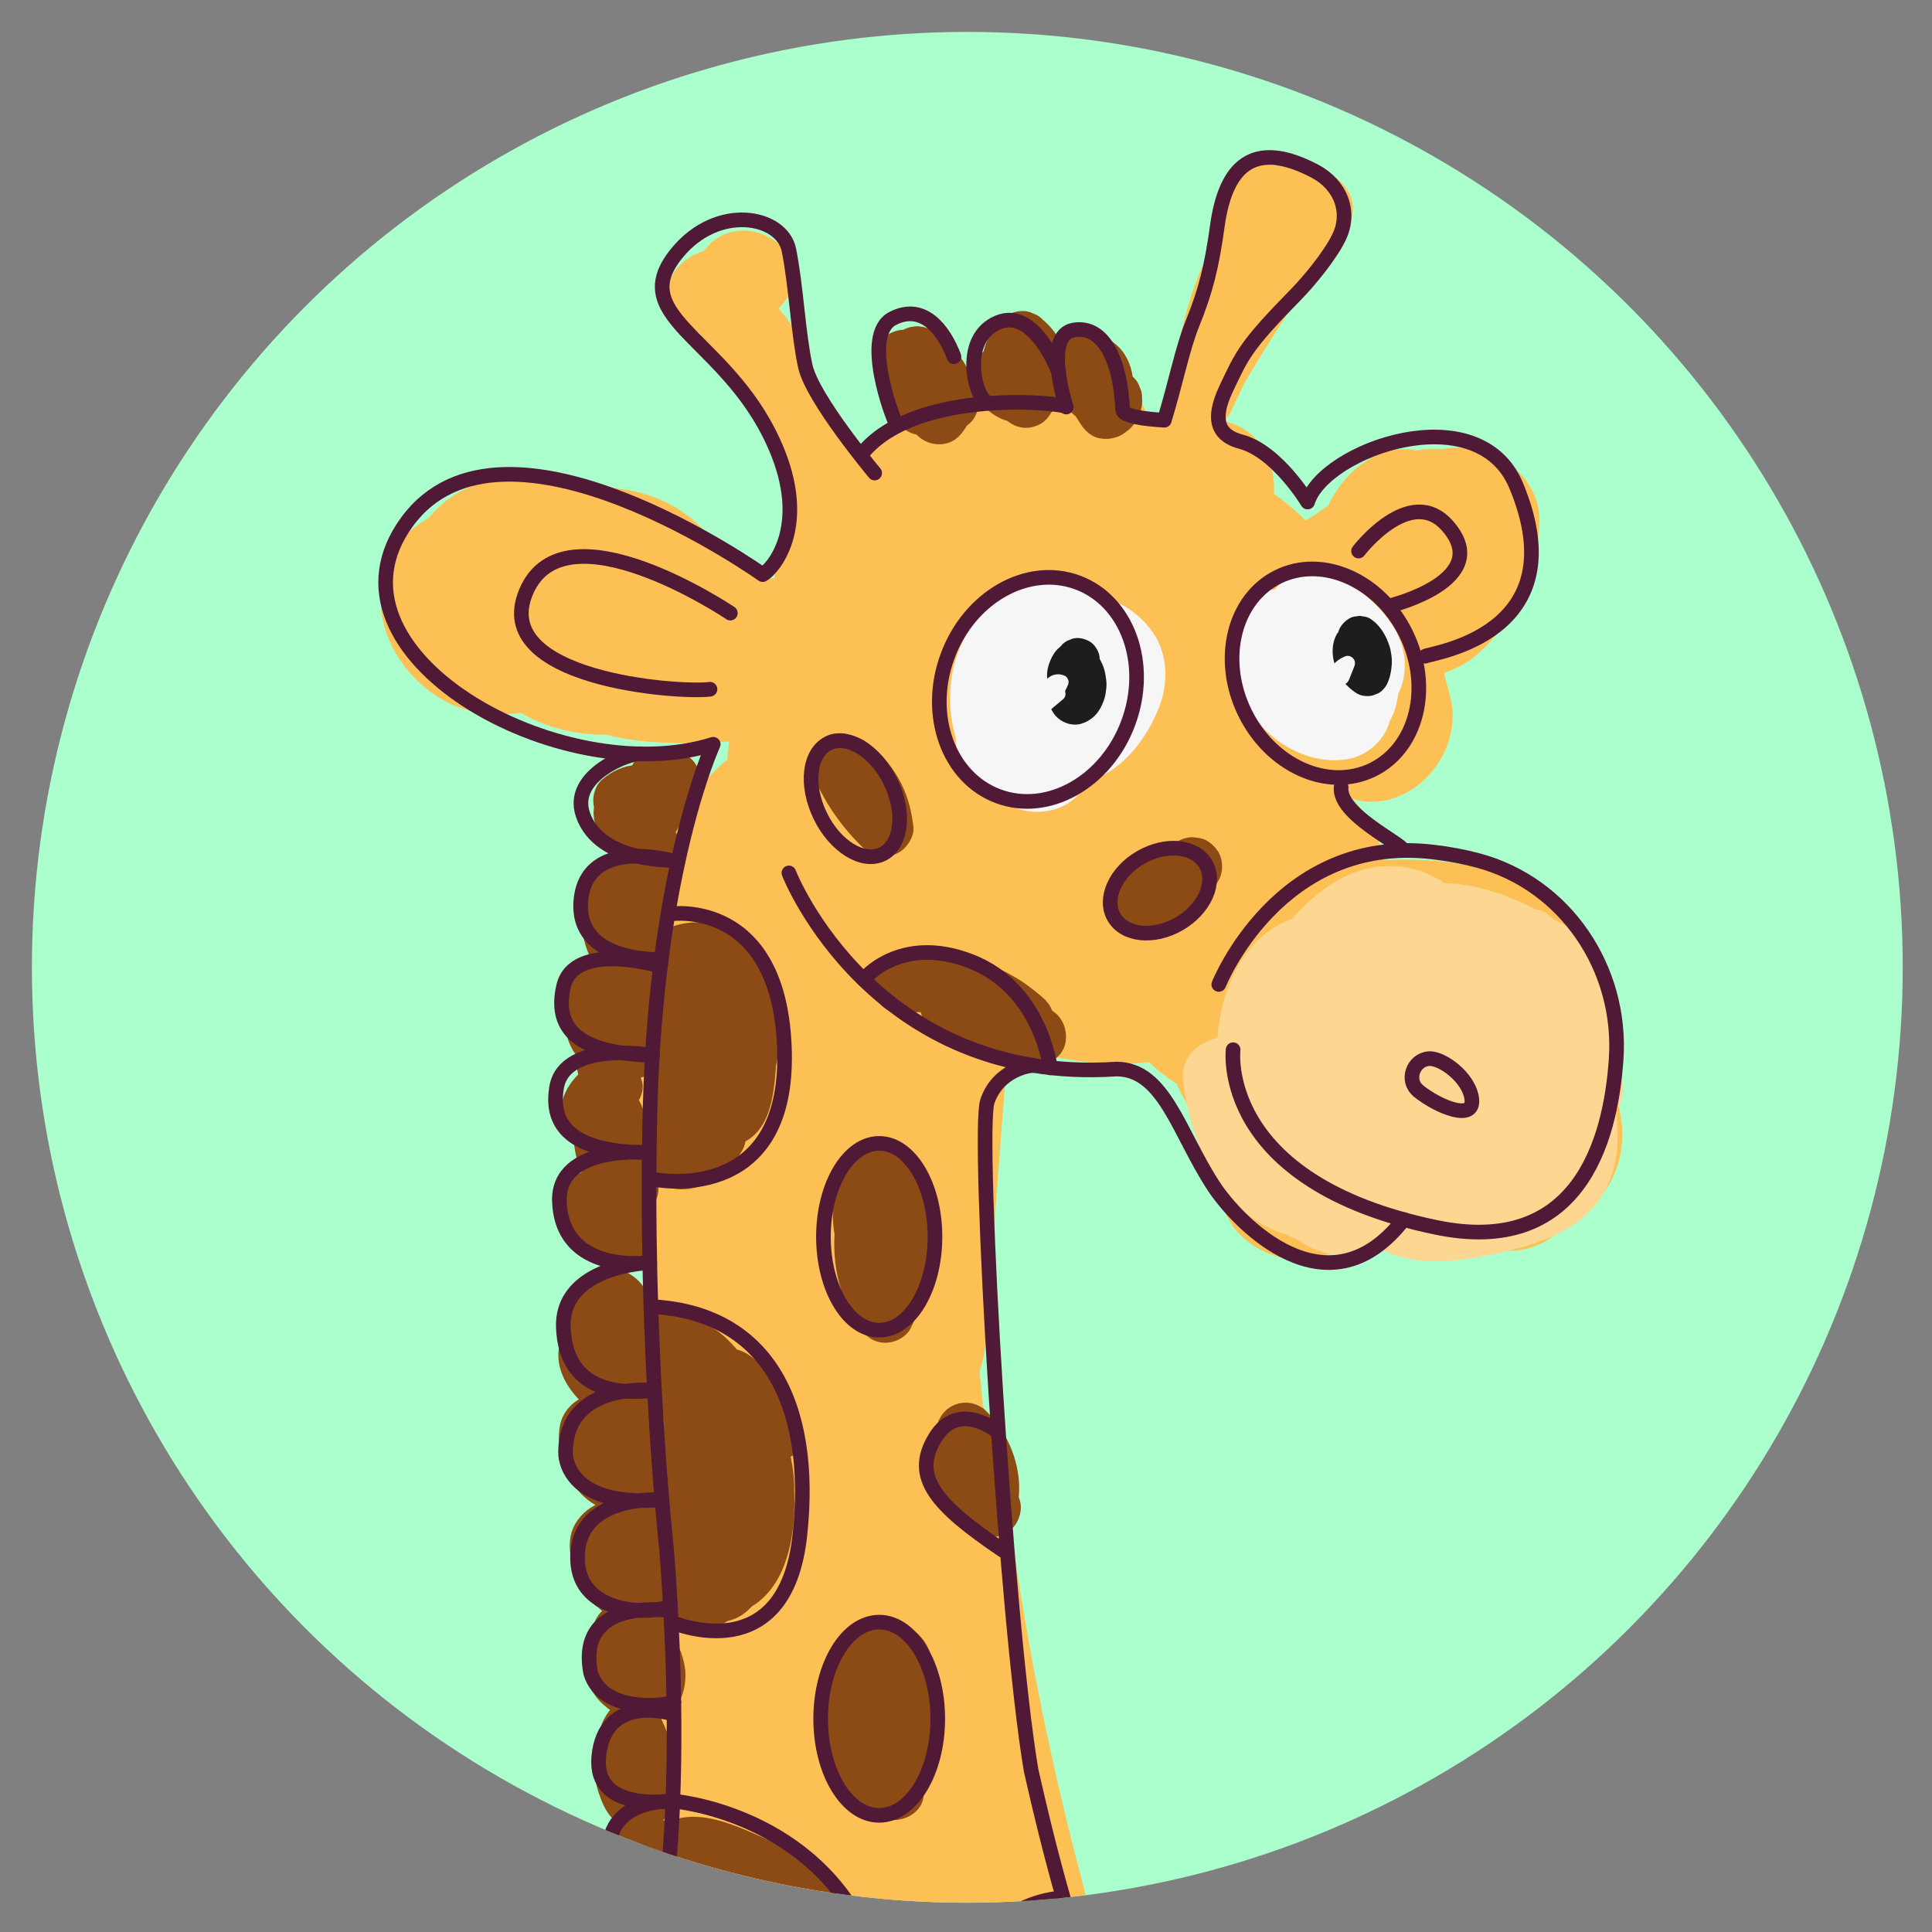<?xml version="1.0" encoding="UTF-8"?>
<svg id="zoo" xmlns="http://www.w3.org/2000/svg" xmlns:xlink="http://www.w3.org/1999/xlink" viewBox="0 0 132 132">
  <rect x="0" y="0" width="132" height="132" fill="#808080" stroke="none"/>
  <defs>
    <style>
      .cls-1 {
        fill: #9fc7ff;
      }

      .cls-2 {
        fill: #f6f6f6;
      }

      .cls-3 {
        fill: #8c4b15;
      }

      .cls-4, .cls-5 {
        fill: none;
      }

      .cls-6 {
        clip-path: url(#clippath-1);
      }

      .cls-7 {
        fill: #aaffcd;
      }

      .cls-8 {
        fill: #fdc055;
      }

      .cls-9 {
        fill: #fdd691;
      }

      .cls-10 {
        fill: #1d1d1b;
      }

      .cls-5 {
        stroke: #501a36;
        stroke-linecap: round;
        stroke-linejoin: round;
      }

      .cls-11 {
        clip-path: url(#clippath);
      }
    </style>
    <clipPath id="clippath">
      <circle class="cls-4" cx="65.79" cy="-106" r="63.91"/>
    </clipPath>
    <clipPath id="clippath-1">
      <circle class="cls-4" cx="66.09" cy="66.09" r="63.91"/>
    </clipPath>
  </defs>
  <g id="crab">
    <g class="cls-11">
      <rect class="cls-1" x="-42.82" y="-223.87" width="226.03" height="226.03"/>
    </g>
  </g>
  <g id="giraffe">
    <g class="cls-6">
      <g>
        <rect class="cls-7" x="-40.55" y="-57.19" width="219.97" height="219.97"/>
        <g>
          <g>
            <path class="cls-8" d="M60.98,55.72c2.78,6.43,12.06,4.59,13.71-1.64s-4.69-12.97-10.96-12.63c-7.28.39-9.51,9.16-5.09,14.2,4.48,5.11,13.22,6.2,17.32.1,7.77-11.55-9.95-33.54-19.52-20.17-4.15,5.8.8,14.12,5.97,17.46,6.29,4.06,14.3.5,13.76-7.39-.42-6.01-6.78-14.02-13.41-12.82-8.72,1.58-5.28,13.41-.98,17.61,3.12,3.05,7.82,1.42,9.19-2.43s-.39-8.48-4.21-10.37c-2.79-1.37-7.56-.5-8.08,3.29-1.14,8.24,5.31,17.05,14.34,13,8.06-3.62,7.04-16.3-2.09-17.63-2.3-.33-5.05.19-6.21,2.53-3.06,6.19-2.33,13.32,2.6,18.38,4.32,4.44,11.58,7.02,17.55,4.77,16.02-6.01.48-27.89-12.56-22.09-14.31,6.37-5.78,28.11,8.19,27.99,5.98-.05,11.61-5.14,9.84-11.44s-10.09-9.64-15.84-11.07c-6.22-1.54-17.18.57-15.85,9.15,1.08,6.99,8.31,12.07,15.19,11.26,2.79-.33,5.72-2.25,5.5-5.5-.79-11.69-22.32-18.2-25.13-4.39-1.08,5.29,1.79,12.18,6.71,14.54,5.34,2.56,12.45,1.67,14.35-4.65,1.8-5.98-2.32-11.45-7.46-14-4.87-2.42-13.76-2.96-16.34,3.17-2.31,5.49,3,12.16,7.49,14.68,4.98,2.8,13.19,3.92,18.44,1.09,6.49-3.5,5.51-11.67.15-15.71-5.56-4.19-13.02-3.28-18,1.28-1.65,1.51-2.22,4.77-.86,6.67,3.89,5.4,9.36,9.08,16.11,9.66,6.23.54,13.34-2.03,13.41-9.26.02-2.36-1.72-4.73-4.04-5.3-2.85-.7-5.1-.39-7.71.97-2.85,1.49-3.12,4.9-1.97,7.53,2.23,5.1,6.03,9.33,12.03,9.01,2.97-.16,5.49-2.39,5.5-5.5v-1.32c0-2.18-1.69-4.94-4.04-5.3-.67-.1-1.34-.21-2.02-.31-3.19-.5-7.3,1.38-6.96,5.3.58,6.7,4.31,11.67,10.76,13.78,4.64,1.52,8.55-4.07,6.21-8.08-1.63-2.79-3.69-4.85-6.53-6.41-3.59-1.97-8.33.48-8.28,4.75.05,3.97.94,7.29,2.77,10.8.84,1.61,2.92,2.84,4.75,2.72,5.44-.36,10.21-4.03,10.16-9.91-.07-7.03-6.02-8.79-11.92-7.79-2.26.38-4.14,3.08-4.04,5.3.15,3.37.9,6.17,2.4,9.2,1.67,3.39,6.16,3.26,8.64,1.11,5-4.33,6.18-11.8-.13-15.58-5.06-3.04-9.72,2.81-7.53,7.53,1.54,3.32,3.67,6.11,6.45,8.49,2.48,2.14,6.97,2.29,8.64-1.11,1.83-3.74,2.77-7.46,2.41-11.65-.31-3.64-4.63-7.53-8.28-4.75s-5.62,6.99-3.84,11.65,6.59,6.69,11.35,6.96c2.82.16,5.71-2.65,5.5-5.5-.26-3.48-.86-6.66-2.22-9.89-1.09-2.6-3.67-4.92-6.77-3.84-4.19,1.46-9.23,4.89-7.45,10.05s8.64,6.76,13.4,7.1c3.89.28,5.85-3.72,5.3-6.96-.68-4.07-1.26-8.67-6.09-9.57-4.4-.82-7.9,2.44-10.15,5.85-1.75,2.66-.32,5.85,1.97,7.53,7.07,5.15,15.71-2.97,13.18-10.61-2.82-8.55-13.72-10.21-20.59-5.8l7.53,1.97-.27-.57v5.55c-1.25,1-.95,1.27.89.81,1.07.19,2.02.64,2.84,1.35l4.24-10.05c-2.67-.53-7.44-.57-9.6-2.2l2.53,3.29-.18-.89-3.84,6.77c1.47-.22,5.78-1.14,6.46.97,2.18,6.7,12.77,3.85,10.61-2.92-1.64-5.12-5.78-8.66-11.3-8.54-.65.01-3.21.86-3.71.53-.76-.51-.95-2.36-1.34-3.13-1.14-2.28-2.98-3.65-5.4-4.32-4.37-1.22-9.01,4.03-6.21,8.08.57.83,1.14,1.66,1.71,2.48l7.53-7.53c-2.4-1.59-3.26-4.44-3.99-7.08l-.36-1.39c-.33-2.58-.9-1.88-1.71,2.12.26.2,4.37-2.6,4.65-2.77l-8.28-4.75c-.04,1.47-.08,2.94-.13,4.41-.07,2.54,1.78,4.51,4.04,5.3,3.01,1.05,5.81,1.04,8.91.33,3.47-.8,5.04-5.12,3.29-8.08s-4.13-4.88-7.59-5.68c-3.67-.85-8.42,2.62-6.77,6.77s3.81,6.9,7.41,9.29c4.2,2.78,9.12-1.8,8.08-6.21-.95-4.03-2.86-7.36-5.73-10.32-2.6-2.68-6.71-1.76-8.64,1.11-1.23,1.83-1.52,3.25-1.65,5.43-.29,4.58,6.35,7.5,9.39,3.89,1.98-2.35,4.05-4.07,6.77-5.52,3.4-1.81,3.23-6.03,1.11-8.64l-.92-1.13c-3.88-4.77-9.93.63-9.19,5.35.33,2.12,1.02,3.88,1.91,5.82,1.61,3.51,6.18,3.13,8.64,1.11,2.98-2.45,3.96-6.39,2.77-10.01s-6.46-5.91-9.19-2.43c-1.84,2.34-2.83,4.31-2.78,7.37.06,4.4,4.56,6.54,8.28,4.75s4.99-4.72,5.29-8.49c.35-4.32-4.88-6.64-8.28-4.75-2.08,1.16-4.16,2.32-6.25,3.48l-1.56.87c-2.47.82-2.07,1.53,1.19,2.12.41-2.04-5.46-5.57-6.74-6.2-6.65-3.26-13.89-1.75-20.46.86l5.35,9.19c3.06-3.49,7.52-2.87,11.73-2.27l1.46-10.8c-5.12.02-10.72-.26-15.77.68-4.87.91-6.03,5.08-7.91,9.23-3.05,6.72-9.42,17.26-4.97,24.41,2.42,3.89,8.88,3.41,10.05-1.31,1.63-6.57,1.53-13.1-.48-19.58-1.73-5.58-8.61-4.83-10.61,0-2.96,7.15-2.44,16.38-3.05,24.01-.68,8.54-1.24,17.08-1.57,25.64-.24,6.16,9.4,7.53,10.8,1.46,1.97-8.51,3.6-17.07,4.88-25.7.86-5.78-6.69-10.06-10.05-4.24-2.15,3.72-1.82,7.59-1.68,11.75.19,5.59.39,11.18.61,16.76.43,10.85.91,21.69,1.45,32.53.35,7.03,11.12,7.12,11,0-.18-10.4-.53-20.79-1.07-31.17-.36-7.06-10.7-7.1-11,0-.34,8.16-.39,16.31-.16,24.48h11c-.58-5.02-.93-10.04-1.04-15.09-.16-7.19-10.35-6.95-11,0-1.2,12.83-1.59,25.68-1.18,38.55.22,7.06,11.03,7.11,11,0-.05-11.05-.1-22.09-.16-33.14-.03-7.12-10.61-7.03-11,0-.3,5.38-.6,10.77-.9,16.15-.23,4.17,4.85,6.85,8.28,4.75,3.55-2.18,5.14-5.08,5.42-9.2.43-6.49-8.87-7.04-10.8-1.46-1.49,4.32-2.99,8.63-4.48,12.95l10.61,2.92,2.32-6.82-10.05,1.31c1.41,2.61,2.94,5.18,5.14,7.22,1.82,1.69,4.3,2.84,5.68,4.95,2.11,3.24,7.54,3.89,9.5,0,1.02-2.03,1.34-3.62.69-5.8l-5.3,6.96c1.07,0,2.17,2.4,3.03,3.03,1.74,1.28,3.44,1.19,5.48.88,1.82-.28,3.39-2.16,3.84-3.84l.15-.57c1.85-6.84-8.76-9.76-10.61-2.92l-.15.57,3.84-3.84-.69.11,5.35,1.41c-1.34-1.34-1.88-2.93-3.64-4.08-2-1.3-4.25-1.75-6.6-1.75-3.51,0-6.33,3.53-5.3,6.96l.24.81.55-4.24-.38.75h9.5c-3.11-4.77-8.04-7.05-10.81-12.18-2.38-4.39-8.6-2.96-10.05,1.31l-2.32,6.82c-2.28,6.73,8.3,9.58,10.61,2.92,1.49-4.32,2.99-8.63,4.48-12.95l-10.8-1.46.03-.3,8.28,4.75c.3-5.38.6-10.77.9-16.15h-11c.05,11.05.1,22.09.16,33.14h11c-.41-12.87-.01-25.73,1.18-38.55h-11c.11,5.05.46,10.07,1.04,15.09.79,6.84,11.21,7.25,11,0-.24-8.16-.18-16.32.16-24.48h-11c.53,10.38.89,20.77,1.07,31.17h11c-.47-9.53-.91-19.06-1.29-28.59-.19-4.6-.36-9.2-.53-13.81-.08-2.3-.16-4.6-.24-6.9-.06-1.72-.74-4.61.17-6.2l-10.05-4.24c-1.29,8.64-2.91,17.2-4.88,25.7,3.6.49,7.2.97,10.8,1.46.31-7.9.8-15.79,1.42-23.67.56-7.24.01-16.3,2.81-23.06h-10.61c1.44,4.64,1.65,9.01.48,13.73l10.05-1.31c-.54-.86,2.38-7.13,3.05-8.79,1.51-3.76,3.24-7.41,5.08-11.02l-4.75,2.72c5.25-.43,10.5-.66,15.77-.68,5.96-.03,7.78-9.9,1.46-10.8-8.09-1.15-16.55-1.61-22.43,5.1-3.24,3.7-.2,11.4,5.35,9.19,3.35-1.33,7.54-3.18,11.23-2.17,3.27.9,3.61,3.83,6.1,5.65,5.87,4.28,14-2.89,19.11-5.73l-8.28-4.75.16-1,8.28,4.75-.44.41c-3.06-.81-6.13-1.62-9.19-2.43l.06-.69c2.88.37,5.76.74,8.64,1.11-.45-1.02-.72-2.08-.8-3.19l-9.19,5.35.92,1.13,1.11-8.64c-3.47,1.84-6.47,4.23-9,7.24,3.13,1.3,6.26,2.59,9.39,3.89l.15.12c-2.88.37-5.76.74-8.64,1.11,1.6,1.66,2.38,3.23,2.91,5.47l8.08-6.21c-1.04-.69-1.89-1.54-2.36-2.72l-6.77,6.77,1.02.62,3.29-8.08c-1.07.35-2.09.24-3.06-.33l4.04,5.3c.04-1.47.08-2.94.13-4.41.12-4.18-4.76-6.84-8.28-4.75-5.75,3.42-9.75,5.73-7.99,13.07,1.47,6.13,4.04,11.5,9.41,15.05,4.49,2.97,10.64-3.01,7.53-7.53-.57-.83-1.14-1.66-1.71-2.48l-6.21,8.08c-1.48-1.09-1.8-.82-.97.81.31.85.69,1.66,1.17,2.43.97,1.49,2.37,2.74,3.95,3.55,1.72.88,3.58,1.19,5.49,1.11,1.01-.04,4.08-1.23,4.44-.11l10.61-2.92c-2.96-9.1-11.78-9.87-19.99-8.65-3.08.46-4.37,4.15-3.84,6.77,1.3,6.46,9.8,6.47,14.93,7.48,6.09,1.2,9.58-6.54,4.24-10.05-4.17-2.74-9.66-3.8-14.42-1.93-4.29,1.69-6.07,5.64-4.09,9.84,1.24,2.61,5.19,3.47,7.53,1.97.78-.73,1.71-1.07,2.77-1.03,1.74.93,3.28.41,4.64-1.54l1.97,7.53-1.24-.51-3.84-3.84c.71,1.76.9,3.59,1.21,5.45l5.3-6.96c-1.85-.13-3.76-1.93-2.99.37l-.55,4.24.52-.15-6.77-3.84c.96,2.3,1.64,4.46,1.82,6.96l5.5-5.5c-1.38-.59-2.03.04-1.95,1.89l-8.28-4.75c.19,2.24.1,4.04-.91,6.1,2.88-.37,5.76-.74,8.64-1.11-2.14-1.84-3.54-3.72-4.73-6.27-2.51,2.51-5.02,5.02-7.53,7.53-.12-2.84-.82-3.41-2.1-1.69,2.88.37,5.76.74,8.64,1.11-.65-1.13-.94-2.35-.9-3.65l-4.04,5.3,1.34.21-3.29-2.53.78-1.59,4.75,2.72c-.95-1.82-1.24-3.22-1.27-5.25l-8.28,4.75c1.32.72,1.83,1.17,2.58,2.46l6.21-8.08c-1.51-.49-2.54-1.54-2.69-3.17-2.32,1.77-4.64,3.54-6.96,5.3.67.1,1.34.21,2.02.31l-4.04-5.3v1.32c1.83-1.83,3.66-3.67,5.5-5.5-1.47.08-2.07-2.5-2.53-3.57l-1.97,7.53-.77.13-4.04-5.3c.02-2.09.63-1-1.04-1.64-.98-.37-2.18-.29-3.21-.69-1.91-.73-3.57-1.96-4.77-3.63l-.86,6.67c1.02-.93,1.62-.46,2.71-.72,1.41,1,2.1.23,2.07-2.29-.53.13-1.07.18-1.61.14-2.69-.64-8.01.04-8.5-4.13l-1.61,3.89c.87-.68,3.7,2.03,4.39,1.32l3.89-1.61c-2.05.05-3.74.43-3.61-2.41-.07,1.46-.1.6,1.34,1.51,1.12.7,2.02,1.64,1.94.52l5.5-5.5c-2.58.31-4.08-.56-4.59-3.18l-.55,4.24c1.09-1.44,7.43,1.63,8.64,2.29.87.44,1.69.97,2.44,1.6,1.78-2.31,1.87-3.25.26-2.81-1.24-1.19-2.71-.78-3.57-2.76-.78-1.79-.86-3.88,1.24-3.89.23,0,4.13,1.62,1.66,1.43-3.38-.25-6.8-3.97-5.14-7.33l-6.21,2.53,1.28-3.06-8.08,3.29-.84-2.05c3.06-.81,6.13-1.62,9.19-2.43-1.55-1.52-.55-2.42-2.18-.55l-3.89,1.61c.25-.03,1.19,2.55,1.75,2.79,6.5,2.79-.09-10.78-1.13-3.6.88.63,1.58,1.43,2.08,2.39.5.94.79,1.95.85,3.02-.28,1.18-.17,1.32.34.43-5.17,5.13-4.14,5.6,3.09,1.41-2.8-6.48-12.28-.89-9.5,5.55h0Z"/>
            <path class="cls-8" d="M57.4,62.83c-1.14,9.61-.86,19.46-1.1,29.13-.18,7.15,10.47,6.98,11,0,.62-8.14,1.24-16.29,1.87-24.43.47-6.11-9.72-7.59-10.8-1.46-3.31,18.75-3.92,37.69-1.49,56.59.88,6.86,11.7,7.13,11,0-1.09-11.02-1.71-22.06-1.33-33.14h-11c1.48,16.51,3.53,32.96,6.1,49.33.95,6.06,11.46,4.71,10.8-1.46-1.35-12.76-2.7-25.51-4.05-38.27h-11c1.63,14.75,4.6,29.22,9.15,43.35,2.16,6.71,12.78,3.84,10.61-2.92-4.23-13.17-7.24-26.67-8.76-40.42-.77-6.95-11.75-7.05-11,0,1.35,12.76,2.7,25.51,4.05,38.27l10.8-1.46c-2.42-15.41-4.31-30.88-5.71-46.41-.63-6.96-10.75-7.18-11,0-.39,11.08.24,22.11,1.33,33.14h11c-2.3-17.87-2.04-35.92,1.1-53.66-3.6-.49-7.2-.97-10.8-1.46-.62,8.14-1.24,16.29-1.87,24.43h11c.24-9.67-.04-19.52,1.1-29.13.83-7.02-10.17-6.96-11,0h0Z"/>
            <path class="cls-8" d="M56.53,47.79c-3.22,2.78-4.06,6.71-4.78,10.73-.9,5.04-1.53,10.12-1.96,15.21-.52,6.14,9.6,7.54,10.8,1.46.93-4.67,1.66-9.38,2.18-14.11.44-4.07.81-7.86-2.45-10.85-2.33-2.13-7.15-2.31-8.64,1.11-3.84,8.87-5.92,17.97-5.96,27.66-.02,5.42,7.55,7.54,10.25,2.78,4.58-8.07,4.47-18.62,4.62-27.66.11-6.43-8.85-7.17-10.8-1.46-3.62,10.58-6.48,21-4.46,32.22,1.18,6.56,10.22,4.23,10.8-1.46.93-9.14,1.86-18.27,2.79-27.41.43-4.26-4.96-6.71-8.28-4.75-5.6,3.31-6.07,11.87-6.81,17.71-.95,7.43-.25,14.23,2.7,21.13,2.3,5.37,10.05,2.15,10.25-2.78.34-8.15.67-16.3,1.01-24.45.25-6.08-9.75-7.65-10.8-1.46-3.02,17.75-4.45,35.65-.36,53.35,1.62,7.04,11.64,3.9,10.61-2.92-1.15-7.59-1.49-15.23-1.24-22.9h-11c.69,14.6.76,29.22.24,43.83h11c-.09-5.27-.31-10.54-.66-15.8-.47-7.01-10.81-7.14-11,0-.16,5.95-.06,11.88.31,17.81.28,4.49,5.96,7.59,9.39,3.89,2.45-2.65,3.04-5.07,2.32-8.58-1.34-6.6-10.12-4.18-10.8,1.46-.22,1.81-.44,3.62-.66,5.43l-.22,1.81c-.57,2.28-.31,2.41.77.4h7.78l-.22-.23v7.78l.17-.18c4.85-5.15-2.92-12.95-7.78-7.78l-.17.18c-2.07,2.2-2.11,5.57,0,7.78l.22.23c2.16,2.26,5.57,1.9,7.78,0,3.47-2.99,2.83-11.31,3.33-15.42-3.6.49-7.2.97-10.8,1.46l.51-2.12,9.39,3.89c-.37-5.94-.47-11.87-.31-17.81h-11c.35,5.26.57,10.53.66,15.8.12,7.09,10.74,7.07,11,0,.53-14.61.45-29.22-.24-43.83-.33-7.06-10.77-7.1-11,0-.29,8.68.33,17.24,1.63,25.82l10.61-2.92c-3.62-15.68-2.31-31.78.36-47.5l-10.8-1.46c-.34,8.15-.67,16.3-1.01,24.45l10.25-2.78c-1.76-4.11-1.91-8.61-1.49-13,.2-2.12.58-4.2,1.02-6.28.24-1.13.5-2.26.78-3.39.76-1.76.71-2.14-.15-1.13l-8.28-4.75c-.93,9.14-1.86,18.27-2.79,27.41l10.8-1.46c-1.63-9.02,1.57-17.95,4.46-26.37l-10.8-1.46c-.12,6.92.38,15.93-3.12,22.11l10.25,2.78c.03-7.63,1.42-15.08,4.46-22.11-2.88.37-5.76.74-8.64,1.11-.96-.88-.4.25-.58,1.25-.28,1.55-.33,3.16-.55,4.72-.38,2.78-.88,5.54-1.43,8.29,3.6.49,7.2.97,10.8,1.46.29-3.51.68-6.99,1.25-10.47.39-2.34.39-6.08,2.27-7.7,5.37-4.63-2.44-12.38-7.78-7.78h0Z"/>
            <path class="cls-8" d="M27.2,42.92c2.63,4.77,9.24,5.88,12.86,1.51,2.83-3.42,1.56-7.55-2.43-9.19-3.77-1.56-9.23-1.09-11.07,3.1-1.64,3.71.56,7.8,3.9,9.59,6.76,3.62,20.29-4.9,13.03-12.18-2.64-2.65-7.52-3.89-11.04-2.61-4.2,1.52-5.83,6.25-3.88,10.19,3.58,7.23,16.6,6.04,20.81.37,1.2-1.62.8-3.9,0-5.55-3.71-7.7-17.44-5.85-18.21,2.87-.36,4.06,2.73,7.37,6.42,8.59,4.28,1.41,8.75.13,12.5-2.08s3.48-7.32,0-9.5c-5.38-3.37-15.94-1.49-14.08,6.82,1.7,7.62,11.87,5.73,17.5,5.65,7.07-.09,7.09-11.09,0-11-1.73.02-3.45.05-5.18.07-.74,0-1.48.02-2.22.03-2.85-.41-2.63,1.09.67,4.49l-2.53,3.29.28.15v-9.5c-1.9,1.12-6.68,1.47-4.65,5.67v-5.55c1.05-1.41.08-1.11-1.23-.95-2.43.29-.47-1.26-.17.91l-.55,4.24c-2.62.63-3.24,1.14-1.88,1.52l-1.41-5.35c.96-1.1,1.04-1.35.23-.76-1.76.84-1.08,2.23,2.03,4.17l-2.53,3.29c-1.21.08-1.09.3.35.64l-2.43-9.19,4.42.72c-3.41-6.2-12.92-.66-9.5,5.55h0Z"/>
            <path class="cls-8" d="M89.44,14.32c-.08-1.73-1.79-2.88-3.42-2.2-1.38.57-1.77,2.12-1.62,3.48s.81,2.69,2.23,3.04c1.66.42,3.1-.81,3.61-2.3.89-2.56-1.12-5.57-3.98-4.84-1.28.33-2.28,1.44-2.34,2.78s.76,2.69,1.68,3.55c1.07.99,2.58,1.39,3.89.6,1.22-.74,1.7-2.38,1.28-3.7-.78-2.49-4.75-4.99-6.79-2.44-1.69,2.11-.98,5.79,1.81,6.53s5.26-2.11,3.64-4.66c-.95-1.5-2.92-1.83-4.29-.71-1.03.83-1.74,2.23-2.34,3.39-1.32,2.54-2.09,5.23-2.45,8.06-.11.85.7,1.72,1.47,1.93.85.23,1.81-.15,2.26-.92,1.48-2.54,2.82-5.16,4.02-7.85.44-.99.29-2.15-.72-2.74-.89-.52-2.24-.25-2.74.72-1.72,3.36-2.96,6.94-4.18,10.51-.72,2.12,2.7,3.61,3.66,1.54,1.52-3.28,3.16-6.5,4.92-9.66.52-.94.23-2.18-.72-2.74-1.01-.59-2.1-.16-2.74.72-2.46,3.42-4.4,7.16-5.86,11.11-.34.92.31,2.02,1.16,2.36.9.36,2.01.07,2.5-.82,1.78-3.24,3.72-6.4,5.82-9.45.5-.73,1.02-1.46,1.54-2.18.55-.76,1.35-1.55,1.6-2.48.66-2.39-2.19-3.88-4.16-3.89-2.57,0-2.58,3.99,0,4,.25.01.3,0,.14-.01.23.08.29.09.16.02.2.14.25.16.16.06.2.18.22.21.05.06l-.27-1.01v.23c.08-.34.18-.67.27-1.01-.27.6-.76,1.13-1.15,1.66-.41.57-.82,1.14-1.23,1.71-.75,1.07-1.49,2.16-2.2,3.26-1.48,2.28-2.87,4.62-4.18,7l3.66,1.54c1.34-3.62,3.2-7.03,5.46-10.16l-3.45-2.02c-1.76,3.16-3.4,6.38-4.92,9.66l3.66,1.54c1.11-3.24,2.21-6.49,3.78-9.55l-3.45-2.02c-1.2,2.69-2.54,5.31-4.02,7.85l3.73,1.01c.27-2.16,1.02-4.43,2.08-6.39.27-.5.56-.98.87-1.45.07-.11.14-.22.22-.33.17-.23.2-.28.09-.15-.3.13-.62.17-.96.13l-.47-.26c-.59-.59,0-1.31.58-1.51.24.05.24.05.01,0,.09.01.16.05.21.11.14.15.14.41.08.04.06.33.03-.32,0-.03.03-.15.07-.29.12-.43-.08.44-.46.62-1.16.53-.04-.08.29.17.36.22-.02-.02.32.27.42.36.09.08.17.16.24.25-.05-.02-.08-.06-.08-.12.04-.27.02-.48.26-.71.39-.33.8-.39,1.23-.17.13.13.1.11-.08-.06-.37-.39.07.17-.22-.28-.44-.68.04-.36-.39.34-.1.16-.25.32-.43.38-.47.16-.74-.16-.86-.52,0,.22,0,.26.02.13.03-.13.02-.09-.03.12.1-.18.08-.15-.05.08.83-.56,1.47-.53,1.94.11l.07.15c-.05-.23-.06-.24-.03-.02-.01-.12-.02-.24-.02-.37.09-.93-.58-.68-2.01.74l-.72-.72.07.12-.27-1.01v.14c.06,1.08.89,2,2.01,2,1.04,0,2.05-.92,2-2h0Z"/>
            <path class="cls-8" d="M48.51,17.58c-1.02.31-1.62.82-2.25,1.65-.46.6-.27,1.41,0,2.02.48,1.11,1.72,1.72,2.9,1.68,1.28-.04,2.29-.87,3.05-1.83.71-.9.77-1.92,0-2.83-1.01-1.18-2.7-1.54-4.16-1.11-1.7.5-3.11,2.32-2.1,4.04.85,1.45,2.62,2.07,4.22,1.77,1.83-.34,2.99-1.76,4.05-3.16.7-.93.06-2.15-.72-2.74-2.46-1.85-6.15-.28-6.94,2.55-.3,1.06.37,2.14,1.4,2.46,2.32.72,4.92-.34,6.03-2.5.45-.87.28-1.69-.31-2.42-.97-1.21-2.63-1.73-4.09-1.19s-2.45,2.28-2.03,3.83c.92,3.46,6.56,2.34,5.7-1.25-.35-1.47-1.82-2.38-3.27-2.28-1.82.13-3.04,1.9-3.03,3.64.02,3.18,3.3,6.14,5.63,7.88,1.49,1.11,3.31-.72,2.94-2.26-.61-2.54-2.09-4.57-4.16-6.11-1.7-1.26-3.62,1.12-2.74,2.74,2.1,3.83,4.21,7.66,6.31,11.49l3.45-2.02c-1.07-1.86-2.04-3.77-2.86-5.76-.41-1-1.33-1.71-2.46-1.4-1.01.28-1.73,1.43-1.4,2.46,1.09,3.44,2.08,6.91,2.95,10.41l3.66-1.54c-.39-.72-.5-1.37-.45-2.19.12-2.21-3.57-2.78-3.93-.53-.32,2.01-.64,4.01-.95,6.02-.36,2.26,2.28,3.42,3.66,1.54,1.71-2.35,2.86-5.08,3.32-7.95l-2.94,1.2c2.44,1.18,5.18.47,6.67-1.82.91-1.41-.62-3.52-2.26-2.94-1.19.42-2.07,1.09-2.74,2.16-1.27,2.04,1.48,3.81,3.14,2.42,1.93-1.62,4.21-2.81,6.63-3.5,1.17-.33,2.37-.57,3.59-.65.61-.04,1.23-.09,1.84-.04.13.01.46.11.58.08.37-.1.08.38.19-.31-.17,1.07.27,2.15,1.4,2.46.95.26,2.29-.32,2.46-1.4.33-2.03-.66-3.78-2.63-4.49-1.85-.67-4.13-.34-6.03-.05-4.03.63-7.74,2.46-10.85,5.07l3.14,2.42c.1-.16.17-.26.35-.32l-2.26-2.94c-.24.37-.77.59-1.19.38-1.04-.5-2.71-.18-2.94,1.2-.42,2.58-1.38,4.88-2.92,7l3.66,1.54c.32-2.01.64-4.01.95-6.02l-3.93-.53c-.08,1.5.28,2.89,1,4.21,1.11,2.02,4.2.63,3.66-1.54-.87-3.5-1.86-6.97-2.95-10.41l-3.86,1.06c.95,2.31,2.02,4.55,3.26,6.71s4.69.24,3.45-2.02c-2.1-3.83-4.21-7.66-6.31-11.49l-2.74,2.74c1.23.91,1.97,2.25,2.32,3.72l2.94-2.26c-.89-.67-1.72-1.48-2.41-2.36-.33-.42-.63-.87-.9-1.33-.08-.14-.19-.49-.29-.6-.28-.29.09-.09,0-.05l-1.01.27-.69-1.22.51-.88c.4-.25.8-.26,1.2-.03l.51.88c-.09.47-.42.68-.97.64.13.08.23.18.3.32l-.31-2.42c-.33.64-.83.88-1.52.67l1.4,2.46c.15-.55.72-.42,1.07-.16l-.72-2.74c-.35.46-.75,1.03-1.3,1.25-.3.12-.07.13-.18-.12v2.02c-.29.47-.07-.38.09.02.11.27-.58-.54,0,.14v-2.83c-.15.19-.3.38-.47.56-.39.32-.12.45.8.39v2.02l-.14.18c2.46-.75,1.41-4.61-1.06-3.86h0Z"/>
            <path class="cls-9" d="M95.07,63.62c-3.22.84-5.21,4.49-4.22,7.67.53,1.71,1.99,3.29,3.89,3.25,2.09-.04,3.61-2.39,4.62-3.97s2.18-3.66,2.09-5.55-1.37-3.25-3.12-3.73c-3.12-.86-7.29.8-9.33,3.22-2.46,2.91-1.94,7.09.98,9.51s6.97,2.16,9.91-.17c2.79-2.2,5.18-7.02,2.13-9.99-2.85-2.77-8.06-2.53-11.17-.38-2.94,2.03-5.08,6.05-4.11,9.67,1.13,4.2,6.17,4.89,9.51,3.05s6.05-5.79,5.84-9.69c-.2-3.65-2.9-7.05-6.68-7.32-3.97-.29-7.02,3.01-8.98,6.07s-4.05,7.91-.99,11.07c2.63,2.71,7.67,2.3,10.58.31,3.19-2.18,4.68-6.71,2.3-10.05-2.15-3.02-6.63-5.17-10.25-3.74-3.41,1.35-4.89,5.34-4.91,8.77s1.49,6.96,4.94,7.86c3.86,1.01,7.44-1.93,8.76-5.35s.55-7.85-2.46-10.13c-1.44-1.09-3.33-1.6-5.06-.89-1.87.77-2.84,2.71-3.73,4.4-1.76,3.33-2.9,7.51-.68,10.93,1.89,2.92,5.97,3.93,8.79,1.66,3.14-2.53,1.9-7.68-1.53-9.31-3.68-1.75-7.6,1.24-8.15,4.98-.29,1.98.28,3.98,1.3,5.68.96,1.6,2.37,3.57,4.47,3.3,1.93-.25,3.37-1.97,3.9-3.75.57-1.93.05-3.96-.87-5.69-1.66-3.12-6.09-6.52-9.19-3.06-2.43,2.7-.98,7.83,1.5,10.02,1.39,1.22,3.37,1.83,5.19,1.31.81-.23,1.67-.69,2.19-1.38.69-.9.4-2.23.09-3.24-.57-1.82-1.73-3.38-2.98-4.79s-2.58-2.94-4.46-3.34-4.52.63-4.36,2.85c.15,2.04.9,4.33,1.83,6.14.86,1.68,2.26,3.2,3.97,4.03s4.33,1.42,5.51-.53c1.09-1.79.61-3.94-.25-5.71-.8-1.64-2.09-3.5-3.69-4.43s-3.74-.84-5.06.51-1.27,3.65-.6,5.33c1.32,3.3,5.53,5.58,8.71,3.26,1.7-1.24,2.03-3.42.77-5.11-1.12-1.49-2.76-3.17-4.37-4.13s-3.8-1.1-5.18.47-.84,3.67.11,5.24c1.77,2.95,4.77,5.97,8.52,5.12,1.56-.36,3.77-1.92,3.26-3.79s-2.38-3.34-3.9-4.19c-.76-.43-1.8-.33-2.42.31-1.22,1.27-2.84,3.18-2.73,5.06s2.2,2.74,3.58,3.6c1.53.95,3.3,1.29,4.76,0,.59-.53,1-1.21,1.28-1.95s.34-1.59.77-2.28c.49-.78.27-1.78-.31-2.42-1.63-1.81-3.65-3.08-5.94-3.89-1.24-.44-2.53.71-2.53,1.93,0,2.59.59,5.02,1.67,7.36.38.83,1.45,1.09,2.26.92,1.93-.42,4.08-.87,5.83-1.81,1.87-1.01,2.25-2.88,2-4.84-.2-1.6-.64-4.61-2.45-5.15-1.65-.49-3.28.56-3.97,2.02-1.84,3.87,2.35,6.01,5.18,7.37,1.88.9,3.46,1.19,4.81-.72,1.17-1.66,1.97-3.62,2.47-5.58.2-.78-.12-1.89-.92-2.26-2.12-.96-4.27-1.48-6.6-1.47-1.13,0-1.93.92-2,2-.13,2.03-.09,4.68.9,6.52,1.05,1.95,3.47,1.83,5.38,1.66s4.54-.34,5.27-2.43c.67-1.93-.48-4.46-1.29-6.17-.27-.57-1.09-1.06-1.73-.99-2.85.33-5.35,1.41-7.49,3.35-.52.48-.69,1.28-.51,1.95.54,2.01,1.74,5.03,4.02,5.58s4.85-2.23,6.24-3.81,3.69-4.28,1.33-6.15c-.89-.71-2.2-1.05-3.28-1.39-1.3-.42-2.62-.72-3.96-.96-1.08-.19-2.13.28-2.46,1.4-.79,2.66-2.38,9.74,2.16,10.03,1.99.13,3.68-1.52,5.11-2.71,1.58-1.32,3-2.8,4.29-4.39.66-.82.85-2.02,0-2.83-1.7-1.61-3.59-3.01-5.64-4.14-1.01-.56-2.74-.13-2.94,1.2-.47,3.15.06,6.26,1.85,8.94.76,1.14,2.12,1.26,3.14.4,1.25-1.04,2.41-2.18,3.43-3.46s2.21-2.76,1.81-4.55c-.35-1.58-1.83-2.56-3.06-3.43-1.47-1.04-3.05-1.91-4.7-2.63-1.39-.61-2.94.09-3.01,1.73-.09,2.15-.05,4.31.22,6.45.21,1.69,1,3.44,2.83,3.82.82.17,1.85-.1,2.26-.92.77-1.56,1.6-3.11,2.31-4.7.65-1.46.99-3.13.07-4.56-.84-1.31-2.58-1.9-3.98-2.36-1.76-.58-3.62-.85-5.48-.89-1.29-.03-2.29,1.3-1.93,2.53.94,3.19,3.53,5.71,6.8,6.4,1.62.34,2.68-.94,2.46-2.46-.33-2.34-.94-4.87-2.79-6.5-2.54-2.22-5.41-1.08-8.38-.97l1.01,3.73c.82-.4,1.63-.79,2.45-1.19.39-.19.81-.47,1.22-.59.49-.15.27-.19.69,0,.76.34,1.53,1.12,2.19,1.62.39.29.78.58,1.18.88.24.18.83.82.86.49l.27-1.01c1.12-.2,1.43-.35.92-.47-.06,0-.12-.02-.17-.06-.11-.11-.33-.24-.47-.35-.64-.5-1.25-1.05-1.88-1.58-1.25-1.05-2.5-2.11-3.76-3.16l-1.41,3.41c2.38-.25,4.47.66,6.51,1.8.76.42,1.8.69,1.86,1.61.07,1.35.05,2.68-.09,4.02l3.73-1.01c-1.28-2.33-2.32-4.74-3.14-7.27l-3.66,1.54c1.14,2.34,2.07,4.76,2.78,7.27.56,1.97,1.57,4.76.75,6.79-.72,1.76-3.11,2.17-4.74,2.54-1.99.46-4.22.96-6.01-.3l-1.54,3.66c2.19.49,4.77,1.16,7.02.81,2.02-.32,3.32-1.78,4.11-3.57.43-.97.8-1.97,1.18-2.95.47-1.2,1.09-2.42,1.22-3.72.2-2.09-1.3-4.46-3.64-4.17-1.5.19-2.91,2.18-1.41,3.41,1.75,1.44,5.61,3.4,7.64,1.38,2.29-2.29-1-5.31-2.75-6.62-1.34-1-2.88.4-3.01,1.73-.11,1.14.17,2.18.69,3.19.48.93,1.87,1.28,2.74.72,2.03-1.32,2.96-3.6,2.39-5.96-.32-1.34-1.82-1.73-2.94-1.2-1.88.9-1.95,3.22-.73,4.67,1.48,1.76,4.29-.5,3.14-2.42-.93-1.56-2.13-2.8-3.61-3.85-.73-.52-1.82-.26-2.42.31-1.16,1.08-1.52,2.57-1.16,4.1.6,2.5,4.46,1.44,3.86-1.06-.05-.21-.03-.05.13-.2l-2.42.31c.91.64,1.61,1.47,2.17,2.42l3.14-2.42-.17-.2.51.88-.42.94-2.94-1.2c.14.57-.05,1.12-.55,1.44l2.74.72c-.21-.4-.19-.73-.14-1.17l-3.01,1.73c.31.23,1.5,1.27,1.5,1.48l.27-1.01-.15.27.72-.72-.31.16,1.01-.27c-1.11.1-2.22-.23-3.09-.95l-1.41,3.41s-.32-.28-.32-.29c-.12.21-.15.59-.23.83-.23.69-.53,1.37-.8,2.05-.41,1.04-.74,2.19-1.33,3.15-.52.85-1.06.79-2.01.7-1.4-.13-2.78-.39-4.15-.69-2.28-.51-3.37,2.35-1.54,3.66,2.51,1.78,5.7,1.44,8.54.83s5.74-1.44,7.37-3.95c1.73-2.65,1.07-6.04.37-8.91-.83-3.37-2.06-6.63-3.58-9.74-.99-2.03-4.35-.61-3.66,1.54.91,2.85,2.1,5.6,3.54,8.22,1.04,1.88,3.54.83,3.73-1.01.17-1.69.25-3.47-.04-5.16s-1.49-2.66-2.95-3.5c-2.82-1.63-5.94-3.13-9.29-2.77-1.53.16-2.88,2.18-1.41,3.41,1.19,1,2.38,2,3.57,3,1.06.89,2.11,2,3.32,2.69,1.05.6,2.45.91,3.58.32s1.71-1.99,1.34-3.25c-.42-1.43-1.81-2.21-2.93-3.05s-2.24-1.85-3.47-2.53c-2.69-1.47-5.7.79-8.1,1.96-1.8.87-.91,3.8,1.01,3.73,1.61-.06,4.44-1.23,5.78.01,1.14,1.05,1.32,3.08,1.53,4.52l2.46-2.46c-1.93-.41-3.44-1.69-4.01-3.61l-1.93,2.53c2.27.05,4.18.65,6.23,1.54-.15-.39-.21-.44-.19-.15-.05.19-.11.39-.17.57-.15.4-.38.79-.57,1.17-.55,1.12-1.11,2.24-1.66,3.36l2.26-.92c.29.06.1.38.2.2.04-.08-.14-.53-.16-.64-.1-.62-.11-1.29-.14-1.92-.07-1.35-.07-2.7-.01-4.05l-3.01,1.73c1.1.48,2.17,1.02,3.2,1.64.89.54,2.06,1.16,2.73,1.98.03-.5-.04-.52-.23-.05-.15.23-.31.45-.48.66-.33.42-.68.83-1.04,1.22-.76.84-1.59,1.6-2.46,2.33l3.14.4c-1.15-1.73-1.76-3.77-1.44-5.86l-2.94,1.2c1.77.98,3.37,2.12,4.83,3.52v-2.83c-1.01,1.26-2.1,2.44-3.29,3.53-.91.83-2.27,2.33-3.54,2.51h1.06c.48.07.02.59.16-.16.09-.51.02-1.09.06-1.61.09-1.13.35-2.23.68-3.31l-2.46,1.4c1.12.19,2.22.44,3.31.76.66.19,2.07.41,2.55.91l-.51-.88.1.23v-1.06c-.13.91-1.41,2.02-2.03,2.65-.8.81-1.7,1.7-2.76,2.16l1.01-.27c.3-.03.14.29.08-.06-.05-.28-.41-.66-.55-.91-.29-.54-.47-1.11-.63-1.7l-.51,1.95c1.29-1.17,2.91-1.98,4.66-2.18l-1.73-.99c.35.73,1.17,2.28.89,3.09l.51-.88s-.38.14-.67.2c-.42.08-.83.14-1.26.18-.37.04-.75.05-1.13.06-.23,0-.45,0-.68,0-.51-.12-.59-.05-.24.21.24.32.28.29.12-.09l-.11-.44c-.09-.41-.17-.82-.22-1.24-.1-.89-.09-1.8-.03-2.69l-2,2c1.59,0,3.13.27,4.58.93l-.92-2.26c-.38,1.49-.98,3.59-2.15,4.66l.88-.51c.46-.18,0-.17-.33-.33-.27-.13-.53-.25-.8-.38-.57-.27-1.16-.54-1.7-.86-.38-.23-.59-.54-.92-.8.07.06.02.07,0,.05,0-.04,0-.08.03-.11.13-.23-.1-.2-.69.11l-1.2-.92c.34.74.58,1.53.71,2.33.05.31.07.61.1.92.01.14,0,.28-.01.42.1-.18.06-.2-.1-.07-1.38.8-3.34,1.08-4.88,1.41l2.26.92c-.78-1.69-1.12-3.49-1.12-5.34l-2.53,1.93c1.65.58,3.01,1.57,4.17,2.86l-.31-2.42c-.64,1-.69,2.16-1.19,3.2,0-.02.39-.03.34-.1-.15-.19-.63-.39-.84-.52l-.9-.57c-.16-.1-.79-.68-.61-.36l.27,1.01c0-.69,1.13-1.78,1.56-2.23l-2.42.31c1,.56,1.72,1.28,2.27,2.28v-2.02c-.38.62-1.31.45-1.87.18-1.05-.52-1.86-1.66-2.51-2.61-.05-.07-.7-1.38-.68-1.38,0,0-.33.67-.37.49.02.07.45.25.52.3.58.39,1.06.95,1.55,1.45.19.19,1.31,1.58,1.53,1.56l.02-.48c.16-.14.15-.15-.02-.04-.04-.01-.25.13-.32.15-.45.1-.97-.17-1.32-.42-.4-.29-.76-.72-.96-1.18-.14-.32-.03-1.09-.16-1.3-.05.14-.14.22-.26.22-.1.02-.09,0,.04-.02.03.06.48.23.58.3.51.41.92,1.04,1.27,1.58.6.91,1.46,2.16.74,3.19l1.73-.99c-3.96.21-4.9-4.79-5.48-7.73l-.51,1.95c.05-.06-.06-.26.16-.1s.49.28.71.47c.62.53,1.19,1.19,1.73,1.8.99,1.12,2.03,2.44,2.16,3.98l.59-1.41c-1,.88-2.23-.76-2.57-1.51-.2-.45-1.09-2.93-.24-3.24,1.06-.39,2.43,2.04,2.75,2.69.25.52,1.02,3.31-.36,3.25l1.01.27c-.94-.43-1.78-2.21-2.03-3.18-.29-1.12-.15-2.32.76-3.12.65-.57,1.4-.64,2.05-.03.55.52.97,1.64.37,2.27-.47.5-1.52.49-2.09.2-.91-.47-1.35-1.65-1.47-2.6-.16-1.27.22-2.58.71-3.73s1.2-2.91,2.11-3.78c.67-.64,1.53.03,2.01.64.74.93.99,2.2.92,3.36-.11,2.02-1.71,4.95-4.14,4.61-2.01-.29-2.29-3.12-2.16-4.7.17-2.05,1.18-4.85,3.7-4.56,2.11.24,4.97,2.1,4.56,4.5s-3.34,3.59-5.6,3.28c-3.32-.45-1.59-4.13-.53-5.97,1.13-1.96,2.99-4.88,5.53-5.03,2.24-.13,3.48,2.44,3.21,4.37-.34,2.44-2.65,5.3-5.17,5.68-3,.45-2.54-2.92-1.52-4.62,1.33-2.21,4.03-3.26,6.51-2.54.47.13,1.24.36,1.5.83s-.13,1.36-.35,1.82c-.57,1.18-1.57,2.22-2.78,2.73-2.02.86-5.07-.36-4.88-2.91.16-2.15,3.63-3.67,5.51-3.44.1.01.37.06.38.06.46.02.19.2.19.02-.01.63-.45,1.37-.72,1.93-.59,1.17-1.58,3.17-2.84,3.7l1.01-.27c.19-.02-.07.18-.1-.11,0-.07-.11-.24-.14-.33-.12-.37-.07-.74.03-1.11.21-.75.69-1.3,1.44-1.5,2.49-.65,1.43-4.51-1.06-3.86h0Z"/>
            <path class="cls-3" d="M45.55,54.7l-.04-.14c-.19-.66-.72-1.23-1.4-1.4-1.81-.44-3.51,1.17-2.94,3.02.52,1.67,2.63,2.41,4.11,1.54,1.59-.94,1.77-3.25.52-4.55-1.34-1.39-3.35-1.07-4.68.11-.64.56-.77,1.71-.31,2.42.98,1.54,2.96,2.28,4.63,1.32s1.98-3.06,1.15-4.67l-1.2,2.94c.32-.05.64-.09.95-.14l-1.95-3.34c-.48.55-1,1.02-1.68,1.32s-1.37.39-1.79,1.11c-.91,1.56.02,3.23,1.31,4.18.9.67.02-.23.18-.21-.07,0-.7,1.14-.78,1.28-.63,1.07-1.03,2.29-.61,3.51.38,1.09,1.33,1.6,2.46,1.4,2.54-.47,3.25-4.03.99-5.36-2.39-1.4-5,.95-4.33,3.49.56,2.13,3.16,4.58,5.09,2.26.66-.79.77-1.89.46-2.85-.36-1.12-1.39-1.48-2.07-2.33-.79-.99-2.59-.65-3.14.4-1.48,2.81-.63,5.96,1.86,7.84l2.02-3.45c-1.16-.66-2.54-.49-3.5.47-1.06,1.06-1,2.57-.58,3.9.26.83,1.03,1.48,1.93,1.47,1.85-.03,3.06-1.98,2.04-3.62-.93-1.49-2.99-1.52-4.33-.62-3.18,2.15-.55,6.98,2.97,5.86.63-.2,1.27-.71,1.4-1.4.26-1.4-.24-2.58-1.55-3.22s-2.96-.19-3.7,1.08c-.68,1.16-.49,2.66.29,3.72.92,1.25,2.42,1.6,3.88,1.67.63.03,1.47-.39,1.73-.99.51-1.18.59-2.34-.18-3.43s-2.13-1.46-3.37-1.1c-2.69.78-2.29,4.59-1.46,6.62l.92-2.26c-2.25,1.38-2.12,4.34-.09,5.83,1.19.87,3.12-.29,3.01-1.73-.1-1.32-.53-2.32-1.35-3.35-.49-.62-1.78-.8-2.42-.31-1.36,1.03-2.17,2.7-1.35,4.37.67,1.36,2.43,2.43,3.95,1.79,1.64-.69,1.91-3.04.81-4.3s-3.09-1.27-4.28-.04c-.55.57-.85,1.73-.31,2.42.77,1,1.57,1.63,2.76,2.06,1.54.56,2.75-1.09,2.46-2.46-.17-.84-.58-1.51-1.16-2.13-1.09-1.17-2.87-.47-3.34.88-.96,2.77.18,5.58,2.44,7.29l-.4-3.14c-.96.88-1.47,2.1-1.38,3.4l3.73-1.01c-.21-.35-.42-.7-.63-1.05-1.04-1.74-3.64-.95-3.73,1.01-.05,1.2.25,2.32.92,3.32.89,1.33,3.28,1.32,3.66-.48.19-.93.29-1.83.19-2.78-.12-1.19-.83-1.85-2-2-1.24-.16-2.55.61-3.07,1.73-.35.76-.4,1.82.31,2.42.57.48,1.09.81,1.81,1,.95.25,2.3-.31,2.46-1.4.2-1.36-.03-2.53-1.05-3.51-.79-.75-2.04-.77-2.83,0-2.3,2.23-.73,6.4,2.64,6.04,1.07-.11,2-.84,2-2,0-.99-.92-2.11-2-2s.51.47.18.78h-2.83l.02-.39,2.46-1.4-.05.03.31,2.42c-.34,0-.47.07-.38.25l-2-2c.06.59.07,1.13-.05,1.72l3.66-.48c-.31-.47-.4-.74-.37-1.3l-3.73,1.01c.21.35.42.7.63,1.05.97,1.62,3.86,1.04,3.73-1.01-.03-.5-.08-.3.21-.57,1.05-.96.56-2.41-.4-3.14-.86-.66-.92-1.84-.6-2.77l-3.34.88c.15.02.19.15.13.37l2.46-2.46c-.11-.04-.3-.13-.37-.22l-.31,2.42-.14.14h-1.06l-.18-.1-.51-.88.04-.48,1.73-.99c.49.14.56.51.19,1.13l-2.42-.31c.11.13.16.36.17.52l3.01-1.73c.4.29.57.79.09,1.08.68-.42,1.26-1.44.92-2.26-.39-.95-.57-1.84-.34-2.86l-.92,1.2-1.19-.67.27-1.01-.13.29,1.73-.99c-.11,0-.64-.13-.69-.11-.18.1.15.32.18.26l-.51.88-.18.11h-1.06c.07-.12.15-.08.26.11l-.72-.72v-.04c0-.35,0-.71,0-1.06l-.05.25,1.4-1.4c.85-.27.65,2.09-.31,1.36l-.72-.72.11.21-.2-1.54-.04.24.51-.88-.17.17,1.41-.59h-.22c.64.49,1.29.98,1.93,1.47-.08-.71-.42-.61-1.01.29l-1.01-.27.23.13c2.31,1.3,4.02-1.94,2.02-3.45-.69-.52-.8-1.65-.42-2.37l-3.14.4c.23.28.61.76.96.86.07.06.15.11.24.16-.14-.29-.16-.59-.06-.9l.72-.72-.17.11,1.01-.27h.04c.29.16.59.33.88.5-.14-.08-.23-.21-.28-.38-.13-.35-.22-.23-.26.36l-.88.51c-.38-.12-.39-.12-.05.01l-.88-.51-.2-.44.27-1.01.3-.19,2.46,1.4c-.1-.35-.12-.3-.07.14,0-.23.03-.3.08-.22.17-.18.29-.48.42-.7.39-.62.81-1.26.99-1.98.21-.83.15-1.68-.25-2.44-.19-.36-.45-.7-.76-.98-.22-.17-.44-.34-.65-.5-.4-.37-.42-.19-.06.53l-1.4,1.4c1.57-.47,2.95-1.3,4.04-2.54,1.4-1.59,0-3.63-1.95-3.34-.32.05-.64.09-.95.14-1.35.2-1.72,1.92-1.2,2.94.11-.89.49-1.11,1.13-.68l-.31,2.42-1.3-1.19.72-.72.88-.08.72.72.02.04v1.06l.06-.18-.51.88.15-.13-.88.51.18-.05h-1.06l.14.03-1.4-1.4.04.14c.72,2.47,4.58,1.42,3.86-1.06h0Z"/>
            <path class="cls-3" d="M42.85,82.7s0-.08,0-.12c-.02-.21-.04-.43-.09-.63-.01-.04-.02-.08-.04-.11-.08-.19-.15-.39-.25-.57-.02-.03-.04-.07-.07-.1-.11-.16-.24-.33-.37-.47-.03-.03-.06-.06-.1-.09-.16-.13-.32-.26-.49-.37-1.06-.67-2.65-.04-2.94,1.2-.08.34-.12.68-.15,1.02-.01.17-.02.34,0,.52.04.51.11,1.04.3,1.52.06.26.18.49.36.68.14.22.33.39.56.52.23.15.48.23.74.24.27.06.53.05.8-.04l.48-.2c.3-.18.54-.42.72-.72l.2-.48c.1-.35.1-.71,0-1.06-.1-.26-.17-.52-.21-.79l.07.53c-.04-.3-.04-.59,0-.89l-.07.53c.02-.11.03-.21.06-.32l-2.94,1.2s.05.03.07.05l-.4-.31c.06.05.12.11.17.17l-.31-.4c.04.06.08.12.11.18l-.2-.48c.03.07.05.15.07.23l-.07-.53s0,.08,0,.12c-.01.28.05.53.17.77.08.25.22.46.41.64.18.2.4.33.64.41.24.13.5.18.77.17l.53-.07c.34-.1.63-.27.88-.51.36-.39.6-.88.59-1.41h0Z"/>
            <path class="cls-3" d="M43.25,90.22c-.92-.94-2.31-1.03-3.44-.44-1.01.52-1.61,1.57-1.66,2.69s.54,2.22,1.3,3.04c1,1.08,2.79,1.55,3.95.41.64-.62.86-1.5,1.01-2.36.16-.91.22-1.77.04-2.68-.16-.81-.61-1.63-1.25-2.16-.59-.49-1.26-.82-2.04-.81-.87.02-1.72.5-2.15,1.26-.99,1.74-.22,4.19,1.26,5.41.47.39.91.7,1.57.7.41,0,.86-.16,1.22-.38.48-.3.82-.66,1.13-1.13.46-.71.61-1.63.63-2.46.04-1.57-.37-3.5-1.88-4.31-1.1-.58-2.55-.38-3.38.58-.64.73-.93,1.69-.92,2.65s.23,1.95.53,2.84c.35,1.03.82,2.1,1.53,2.94.5.59,1.21.94,1.98.99.89.07,1.81-.44,2.27-1.21.3-.5.45-1.1.42-1.68s-.25-1.06-.35-1.62l.07.53c-.01-.11-.01-.21,0-.32l-.07.53.02-.11c.11-.53.08-1.06-.2-1.54-.24-.41-.72-.81-1.2-.92-1-.23-2.24.3-2.46,1.4-.12.6-.12,1.11.03,1.7.07.27.18.52.23.79l-.07-.53c.02.14.02.27,0,.4l.07-.53c-.02.08-.04.15-.06.22l.2-.48s-.04.09-.07.13l.31-.4s-.06.07-.1.11l.4-.31s-.08.06-.12.08l.48-.2s-.1.04-.16.04l.53-.07c-.06,0-.11,0-.16,0l.53.07c-.05-.01-.11-.03-.16-.05l.48.2c-.05-.03-.1-.06-.15-.09l.4.31c-.1-.08-.18-.16-.26-.26l.31.4c-.32-.43-.56-.93-.77-1.42l.2.48c-.32-.76-.54-1.56-.65-2.38l.07.53c-.04-.32-.06-.64-.03-.96l-.07.53c.03-.18.07-.36.13-.53l-.2.48c.05-.11.1-.21.18-.31l-.31.4c.04-.05.09-.1.14-.15l-.4.31c.06-.04.11-.08.17-.11l-.48.2c.07-.03.13-.05.2-.06l-.53.07c.08,0,.14-.01.22,0l-.53-.07c.07.01.13.02.2.05l-.48-.2c.08.04.16.08.23.14l-.4-.31c.07.06.13.13.19.21l-.31-.4c.09.13.16.26.22.4l-.2-.48c.11.28.18.56.22.86l-.07-.53c.06.49.08.99.02,1.48l.07-.53c-.04.24-.09.46-.18.69l.2-.48c-.06.14-.13.26-.23.38l.31-.4c-.06.07-.13.14-.21.21l.4-.31c-.1.08-.21.14-.33.19h2.02c-.05-.04-.1-.07-.15-.11l.4.31c-.2-.16-.37-.34-.53-.54l.31.4c-.15-.21-.27-.42-.37-.66l.2.48c-.09-.24-.16-.48-.19-.73l.07.53c-.02-.22-.03-.43,0-.65l-.07.53c.02-.09.04-.17.07-.26l-.2.48c.04-.08.07-.15.13-.22l-.31.4s.08-.08.12-.11l-.4.31.07-.04-.48.2c.06-.03.12-.04.18-.05l-.53.07c.06,0,.13,0,.19.01l-.53-.07c.06.01.13.03.19.06l-.48-.2c.09.04.17.09.25.15l-.4-.31c.13.11.25.22.35.35l-.31-.4c.09.13.17.27.24.42l-.2-.48c.08.21.14.41.17.63l-.07-.53c.05.41.03.82-.02,1.23l.07-.53c-.07.49-.16,1.01-.34,1.47l.2-.48c-.02.05-.05.1-.08.15l.31-.4s-.07.09-.12.12l.4-.31-.07.04.48-.2s-.1.04-.16.04l.53-.07h-.08c.18.02.35.05.53.07-.09-.01-.16-.03-.25-.07l.48.2c-.11-.05-.21-.12-.31-.2l.4.31c-.18-.15-.34-.33-.48-.52l.31.4c-.13-.17-.23-.35-.32-.54l.2.48c-.07-.16-.11-.32-.14-.49l.07.53c-.01-.14-.01-.27,0-.4l-.07.53c.02-.09.03-.16.06-.24l-.2.48c.04-.09.09-.17.14-.25l-.31.4c.06-.08.13-.15.21-.21l-.4.31c.1-.08.2-.14.31-.19l-.48.2c.09-.03.18-.06.27-.07l-.53.07c.09,0,.18,0,.27,0l-.53-.07s.09.02.13.03l-.48-.2c.06.03.12.06.18.1l-.4-.31s.07.06.1.1c.73.75,2.1.79,2.83,0s.78-2.03,0-2.83h0Z"/>
            <path class="cls-3" d="M40.64,98.06c-.31.66-.48,1.24-.53,1.98-.02.34.04.68.09,1.02.03.19.07.38.14.57.12.32.27.64.51.88.31.31.72.49,1.15.55.37.05.7,0,1.04-.14.39-.16.75-.44.96-.82.35-.66.58-1.44.51-2.19s-.24-1.48-.68-2.09c-.33-.46-.62-.78-1.1-1.09s-1.04-.47-1.59-.45c-.69.02-1.28.29-1.79.74-.4.35-.64.81-.81,1.3-.31.87-.1,1.84.32,2.63.18.34.43.64.67.92.26.31.54.56.87.78.98.66,2.27.54,3.18-.17.8-.62,1.28-1.58,1.25-2.61-.02-.86-.33-1.61-.66-2.38-.09-.2-.18-.41-.3-.59-.32-.49-.64-.82-1.11-1.16-.7-.51-1.7-.64-2.53-.42-.98.26-1.81,1.1-1.98,2.11-.25,1.51.19,3.06,1.24,4.18s2.5,1.46,3.9,1.12c1.55-.37,2.91-1.89,2.73-3.54-.07-.58-.16-.98-.43-1.51-.16-.32-.39-.62-.66-.86-.41-.37-.79-.6-1.31-.78-.55-.19-1.05-.13-1.61-.05-.46.07-.97.53-1.2.92-.25.43-.36,1.06-.2,1.54s.46.95.92,1.2l.48.2c.35.1.71.1,1.06,0h.05c-.18.02-.35.04-.53.06.09,0,.18,0,.28,0l-.53-.07c.09.01.18.04.26.07l-.48-.2c.11.05.22.11.32.19l-.4-.31c.1.08.18.17.26.27l-.31-.4c.09.12.16.24.21.37l-.2-.48c.05.12.08.24.1.37l-.07-.53c.02.13.02.25,0,.38l.07-.53c-.02.11-.05.22-.09.32l.2-.48c-.05.1-.1.2-.17.29l.31-.4c-.09.11-.19.21-.3.3l.4-.31c-.12.09-.24.16-.37.22l.48-.2c-.17.07-.34.12-.52.14l.53-.07c-.18.02-.36.02-.54,0l.53.07c-.16-.02-.32-.06-.47-.12l.48.2c-.16-.07-.32-.16-.46-.27l.4.31c-.16-.13-.3-.27-.42-.43l.31.4c-.15-.19-.26-.4-.36-.62l.2.48c-.1-.24-.17-.5-.21-.76l.07.53c-.03-.23-.04-.46-.02-.69l-.07.53c.02-.1.04-.2.08-.29l-.2.48c.02-.05.05-.1.08-.15l-.31.4c.04-.05.08-.09.13-.14l-.4.31c.05-.04.1-.07.16-.1l-.48.2c.09-.04.18-.06.27-.07l-.53.07c.1,0,.2,0,.29,0l-.53-.07c.1.02.19.04.29.08l-.48-.2c.1.04.18.09.26.16l-.4-.31c.11.09.2.19.29.3l-.31-.4c.17.23.3.48.41.74l-.2-.48c.16.38.31.76.37,1.17l-.07-.53c.02.16.02.32,0,.48l.07-.53c-.02.1-.04.19-.08.28l.2-.48c-.05.1-.1.2-.17.29l.31-.4c-.06.07-.12.13-.2.19l.4-.31c-.06.04-.12.08-.18.11l.48-.2c-.07.03-.13.05-.2.06l.53-.07c-.07,0-.14,0-.21,0l.53.07c-.06-.01-.11-.03-.16-.05l.48.2c-.09-.04-.17-.09-.25-.15l.4.31c-.2-.17-.38-.38-.54-.58l.31.4c-.13-.17-.24-.35-.32-.54l.2.48c-.05-.12-.08-.23-.1-.36l.07.53c-.01-.11-.01-.21,0-.31l-.07.53c.02-.1.04-.2.08-.29l-.2.48c.04-.08.08-.15.13-.21l-.31.4c.05-.06.11-.12.17-.17l-.4.31c.05-.04.11-.07.17-.09l-.48.2s.09-.03.14-.04l-.53.07c.08,0,.15,0,.23,0l-.53-.07c.06.01.12.03.18.05l-.48-.2c.1.04.18.09.27.16l-.4-.31c.11.09.21.19.3.3l-.31-.4c.11.15.21.31.28.48l-.2-.48c.07.17.12.35.15.54l-.07-.53c.03.2.03.41,0,.61l.07-.53c-.03.17-.07.33-.13.48l.2-.48c-.03.07-.06.14-.1.2l3.66.48c-.07-.18-.11-.37-.14-.57l.07.53c-.02-.22-.03-.43,0-.65l-.07.53c.03-.24.09-.47.18-.69l-.2.48s.04-.08.05-.12c.23-.49.35-1,.2-1.54-.13-.46-.49-.97-.92-1.2-.46-.25-1.03-.37-1.54-.2-.47.15-.97.45-1.2.92h0Z"/>
            <path class="cls-3" d="M41.37,107.48c.1.88.28,1.61.63,2.41.28.63.69,1.19,1.14,1.71.52.6,1.49.71,2.18.41.33-.14.58-.33.8-.62.29-.38.38-.74.43-1.21.23-2.21-.62-4.43-2.05-6.08-.37-.42-.82-.85-1.31-1.12-.86-.48-1.97-.53-2.82.02-.68.44-1.23,1.15-1.38,1.95-.18.98.05,1.81.45,2.7.48,1.06,1.11,2.04,2.07,2.71.67.47,1.65.73,2.45.49,1-.3,1.65-1.1,1.88-2.1.25-1.07.22-2.26-.2-3.29-.45-1.13-1.19-2.27-2.3-2.85-.73-.38-1.65-.44-2.38,0-.45.28-.77.63-1.05,1.07-.42.65-.6,1.38-.68,2.13-.15,1.36.38,2.73,1.29,3.73.71.77,2.12.77,2.83,0,.76-.83.75-2,0-2.83-.06-.06-.11-.12-.16-.19l.31.4c-.13-.18-.24-.37-.33-.57l.2.48c-.11-.26-.18-.52-.21-.8l.07.53c-.03-.25-.03-.5,0-.75l-.07.53c.04-.25.1-.49.19-.72l-.2.48c.09-.2.2-.39.33-.57l-.31.4s.07-.08.11-.12l-.4.31s.09-.06.14-.08l-.48.2.08-.02-.53.07h.08c-.18-.03-.35-.05-.53-.08.06,0,.11.02.16.04l-.48-.2c.1.05.2.11.29.18l-.4-.31c.22.18.41.37.59.59l-.31-.4c.2.27.37.56.5.87l-.2-.48c.13.31.21.64.26.97l-.07-.53c.04.31.04.61,0,.92l.07-.53c-.03.23-.08.45-.16.66l.2-.48c-.04.08-.08.15-.13.22l.31-.4-.06.06.4-.31-.07.05.48-.2c-.05.03-.11.04-.16.05l.53-.07c-.06,0-.12,0-.17,0l.53.07c-.12-.02-.22-.05-.33-.1l.48.2c-.15-.07-.29-.15-.43-.25l.4.31c-.18-.14-.33-.3-.47-.48l.31.4c-.37-.49-.65-1.05-.89-1.61l.2.48c-.08-.2-.14-.4-.18-.61l.07.53c-.01-.13-.02-.26,0-.4l-.07.53c.02-.11.05-.21.09-.31l-.2.48c.04-.07.07-.14.12-.21l-.31.4c.07-.08.14-.15.22-.22l-.4.31s.08-.06.13-.08l-.48.2c.07-.03.14-.05.22-.07l-.53.07c.05,0,.1,0,.15,0l-.53-.07c.09.01.17.03.25.07l-.48-.2c.11.05.2.12.3.19l-.4-.31c.33.27.62.58.88.91l-.31-.4c.33.43.6.9.82,1.41l-.2-.48c.21.51.35,1.03.43,1.57l-.07-.53c.06.48.07.96.02,1.45l3.41-1.41c-.09-.1-.17-.2-.25-.3l.31.4c-.23-.31-.42-.65-.58-1l.2.48c-.16-.39-.28-.79-.34-1.21l.07.53c0-.06-.02-.13-.02-.19-.06-.55-.18-1.01-.59-1.41-.35-.35-.92-.61-1.41-.59s-1.05.19-1.41.59c-.34.37-.64.9-.59,1.41h0Z"/>
            <path class="cls-3" d="M40.65,112.54c-.3.99-.12,2,.32,2.91.17.37.44.71.73.99.45.43.89.65,1.46.89l.53.07c.28.01.53-.05.77-.17.43-.18.68-.44.96-.82s.46-.82.58-1.25c.08-.29.12-.61.15-.91.02-.16.02-.32,0-.49-.05-.6-.16-1.22-.49-1.73-.39-.6-.91-1.03-1.6-1.25-.5-.17-1.09-.14-1.6-.02-.53.13-.96.42-1.38.76-.08.07-.16.14-.23.23-.17.2-.35.42-.47.65-.24.49-.41,1.03-.36,1.59.05.58.18,1.14.5,1.64.28.45.6.77,1.01,1.09.9.69,2.04,1.05,3.16.83.71-.14,1.33-.66,1.69-1.26.3-.49.42-1.09.45-1.66.04-.96-.31-1.92-.77-2.75-.18-.32-.39-.63-.6-.93-.35-.51-.73-1.01-1.29-1.31-.98-.53-2.15-.4-2.97.36s-.95,1.92-.44,2.87c.23.43.73.79,1.2.92s1.12.07,1.54-.2c.94-.61,1.24-1.75.72-2.74l-.02-.04.2.48v-.05c0,.18.03.35.06.53,0-.03,0-.06,0-.09l-.07.53s.01-.06.03-.09l-.2.48s.03-.06.05-.08l-.31.4s.07-.07.11-.11l-.4.31s.06-.04.09-.05l-.48.2c.05-.02.1-.03.15-.04l-.53.07s.07,0,.1,0l-.53-.07s.08.02.12.03l-.48-.2c.08.03.14.08.21.13l-.4-.31c.1.08.18.18.26.28l-.31-.4c.39.52.75,1.07,1.01,1.67l-.2-.48c.11.27.19.54.23.82l-.07-.53c.02.18.02.36,0,.54l.07-.53c-.02.12-.04.23-.08.34l.2-.48c-.04.09-.08.17-.14.25l.31-.4s-.07.08-.12.12l.4-.31s-.09.06-.14.09l.48-.2c-.07.03-.13.04-.21.05l.53-.07c-.1,0-.19,0-.29-.01l.53.07c-.19-.03-.38-.09-.56-.16l.48.2c-.19-.08-.37-.18-.54-.31l.4.31c-.15-.11-.28-.24-.39-.38l.31.4c-.1-.13-.18-.26-.24-.41l.2.48c-.04-.11-.07-.22-.09-.34l.07.53c-.01-.11-.01-.22,0-.33l-.07.53c.01-.08.04-.16.07-.23l-.2.48c.05-.11.1-.2.18-.29l-.31.4c.07-.09.16-.17.25-.24l-.4.31c.09-.07.19-.12.3-.17l-.48.2c.1-.04.21-.07.32-.09l-.53.07c.08,0,.15,0,.23,0l-.53-.07c.08.01.14.03.22.06l-.48-.2c.06.03.11.06.16.09l-.4-.31c.06.04.1.09.15.15l-.31-.4c.07.09.12.18.16.28l-.2-.48c.05.13.08.25.1.38l-.07-.53c.03.21.03.42,0,.63l.07-.53c-.03.23-.09.45-.18.67l.2-.48c-.08.17-.17.33-.28.48l2.26-.92-.05-.02.48.2c-.12-.06-.24-.12-.35-.2l.4.31c-.14-.11-.26-.23-.37-.36l.31.4c-.1-.14-.19-.29-.26-.45l.2.48c-.07-.16-.11-.33-.14-.5l.07.53c-.02-.17-.02-.34,0-.51l-.07.53c.01-.1.04-.19.06-.28.15-.49.05-1.1-.2-1.54-.24-.41-.72-.81-1.2-.92-1.08-.25-2.14.32-2.46,1.4h0Z"/>
            <path class="cls-3" d="M45.46,119.11c-.27-1.07-1.28-1.72-2.34-1.75s-1.92.67-2.31,1.59c-.25.59-.29,1.23-.23,1.86.06.6.15,1.19.35,1.76.26.76.57,1.45,1.22,1.95.44.34.94.55,1.5.56.63,0,1.27-.27,1.69-.74.6-.66.71-1.49.78-2.35.04-.43.03-.85-.02-1.28-.14-1.3-.48-2.52-1.14-3.67-.31-.55-.85-.87-1.46-.95-.57-.08-1.3.07-1.68.55-.35.45-.65.87-.79,1.44-.12.49-.13.93-.06,1.42s.19.9.44,1.33c.29.5.67.84,1.14,1.17.57.41,1.45.34,2.02,0,.64-.38.94-1.01.99-1.73.02-.22.03-.44.05-.66.04-.49-.25-1.08-.59-1.41s-.92-.61-1.41-.59-1.05.19-1.41.59-.54.86-.59,1.41c-.02.22-.03.44-.05.66l3.01-1.73-.05-.04.4.31c-.1-.08-.18-.16-.26-.26l.31.4c-.07-.1-.14-.21-.19-.32l.2.48c-.06-.14-.09-.28-.12-.42l.07.53c-.02-.15-.02-.29,0-.44l-.07.53c.02-.15.06-.28.11-.42l-.2.48c.04-.1.09-.18.16-.27l-.31.4.04-.05-3.14-.4c.14.25.27.5.38.76l-.2-.48c.23.55.38,1.13.47,1.73l-.07-.53c.08.6.08,1.19,0,1.79l.07-.53c-.02.16-.04.31-.09.47l.2-.48s-.04.09-.06.13l.31-.4s-.06.07-.1.1l.4-.31-.06.03.48-.2-.06.02.53-.07s-.08,0-.12,0l.53.07-.06-.02.48.2c-.06-.03-.11-.06-.17-.1l.4.31c-.06-.05-.1-.1-.15-.16l.31.4c-.1-.13-.16-.27-.22-.42l.2.48c-.19-.48-.32-.97-.39-1.48l.07.53c-.04-.3-.06-.6-.03-.9l-.07.53c.02-.1.04-.19.07-.28l-.2.48c.03-.07.06-.12.11-.18l-.31.4s.06-.06.09-.09l-.4.31s.06-.04.1-.05l-.48.2s.07-.02.11-.03l-.53.07c.06,0,.11,0,.17,0l-.53-.07c.06,0,.1.02.15.04l-.48-.2s.06.03.08.06l-.4-.31.03.04-.31-.4s.04.06.05.09l-.2-.48v.05c.27,1.01,1.46,1.72,2.47,1.4s1.67-1.37,1.4-2.46h0Z"/>
            <path class="cls-3" d="M45.82,127.36c.11-.28.15-.61.13-.91-.03-.55-.13-.88-.36-1.37-.13-.27-.32-.52-.53-.73-.38-.38-.71-.52-1.19-.72-.35-.1-.71-.1-1.06,0-.26.06-.49.18-.68.36-.22.14-.39.33-.52.56-.18.31-.27.65-.27,1.01-.02.22-.01.44.01.66.05.39.09.78.23,1.15.13.35.28.72.48,1.03s.45.63.72.9c.51.5,1.25.71,1.95.51.34-.1.63-.27.88-.51.25-.25.42-.54.51-.88.15-.35.18-.74.22-1.11s-.03-.78-.1-1.15-.23-.72-.39-1.05c-.05-.09-.1-.18-.16-.27-.16-.22-.32-.45-.51-.64-.18-.2-.4-.33-.64-.41-.24-.13-.5-.18-.77-.17-.28-.01-.53.05-.77.17-.25.08-.46.22-.64.41-.35.38-.61.88-.59,1.41l.07.53c.1.34.27.63.51.88.05.05.09.1.14.16l-.31-.4c.11.15.2.3.28.47l-.2-.48c.07.18.12.37.15.56l-.07-.53c.02.18.02.37,0,.55l.07-.53c-.02.18-.07.36-.14.53l3.34-.88c-.1-.09-.19-.19-.27-.3l.31.4c-.15-.2-.27-.41-.37-.63l.2.48c-.1-.24-.17-.49-.21-.74l.07.53c-.03-.22-.03-.44-.01-.66l-2.53,1.93h.03c-.16-.06-.32-.12-.48-.19.07.03.14.07.21.12l-.4-.31c.06.05.12.11.17.17l-.31-.4c.05.07.1.15.14.23l-.2-.48c.03.08.06.17.07.26l-.07-.53c.01.09.01.18,0,.27l.07-.53c-.01.07-.03.14-.05.2-.08.27-.1.53-.04.8.01.27.09.51.24.74.13.23.3.42.52.56.19.18.42.3.68.36.51.12,1.09.09,1.54-.2l.4-.31c.25-.25.42-.54.51-.88h0Z"/>
            <path class="cls-3" d="M40.52,131.77s-.02.04-.02.06c0,.01,0,.02,0,.03-.03.14-.06.41-.07.55-.01.21.04.43.08.64s.16.43.24.58c.09.18.28.39.38.51.03.03.06.06.09.09.14.12.3.24.44.34.02.01.04.03.06.04.08.04.2.09.26.11s.18.08.26.11c.02,0,.04.01.06.02,0,0,.02,0,.02,0,.15.03.39.06.55.07.03,0,.05,0,.08,0,.21-.01.43-.03.63-.09.08-.03.23-.1.26-.11.01,0,.18-.07.26-.11.02-.01.04-.02.06-.04.11-.08.31-.23.42-.32,0,0,.01-.01.02-.02.07-.07.15-.18.18-.23.05-.06.13-.16.18-.24,0,0,0-.02.01-.02,0,0,0-.01,0-.02l.2-.48s.02-.07.03-.11c.04-.19.09-.42.08-.63,0-.19-.05-.39-.08-.58,0-.02,0-.04-.01-.06-.04-.19-.18-.45-.24-.58-.02-.04-.04-.08-.07-.11-.06-.09-.25-.33-.32-.41,0-.01-.02-.02-.03-.03-.01-.02-.03-.03-.05-.04-.4-.34-.47-.38-.97-.56-.02,0-.04-.01-.06-.02,0,0-.02,0-.03,0-.18-.03-.38-.06-.56-.07l-.53.07c-.26.06-.49.18-.68.36-.15.09-.27.21-.36.36-.18.19-.3.42-.36.68-.06.15-.07.3-.09.46s-.05.31-.04.47c.02.2.05.41.08.61,0,.03.01.07.02.1.07.23.17.45.27.66.07.13.17.25.26.37s.18.25.3.35c.17.14.35.31.55.42.02,0,.03.02.05.02.16.08.35.15.51.22.03.01.07.02.11.03l.53.07c.28.01.53-.05.77-.17.17-.05.32-.13.44-.26.22-.14.39-.33.52-.56.1-.21.21-.43.27-.66,0-.03.01-.06.02-.1.03-.2.07-.41.08-.62,0-.07,0-.14,0-.21-.02-.21-.05-.42-.08-.62,0-.04-.01-.07-.02-.11-.04-.15-.11-.29-.16-.43s-.11-.29-.19-.41c-.06-.1-.14-.19-.21-.28s-.14-.19-.22-.28c-.16-.17-.38-.31-.55-.45-.31-.18-.65-.27-1.01-.27-.36,0-.7.09-1.01.27-.35.24-.55.4-.77.77-.1.17-.18.36-.24.56-.02.09-.03.19-.04.28-.01.09-.03.19-.04.28,0,.02,0,.04,0,.06,0,.19.03.42.09.62.13.39.31.74.61,1.02.03.02.29.25.44.34,0,0,.02,0,.02.01l.48.2c.2.06.42.1.63.08.28.01.53-.05.77-.17.25-.08.46-.22.64-.41.2-.18.33-.4.41-.64.13-.24.18-.5.17-.77l-.07-.53c-.1-.34-.27-.63-.51-.88l-.4-.31c-.31-.18-.65-.27-1.01-.27-.02,0-.04,0-.06,0l.53.07s-.03,0-.04-.01l.48.2s-.04-.02-.06-.03l.4.31s-.03-.03-.05-.05l.31.4s-.03-.05-.04-.08l.2.48s-.02-.05-.02-.08l.07.53s0-.06,0-.08l-.07.53s0-.04.01-.05l-.2.48s.02-.03.03-.05l-.31.4s.02-.03.04-.04l-.4.31h.01c-.67,0-1.35,0-2.02,0h.02c-.13-.09-.27-.2-.4-.3.07.06.14.12.19.2l-.31-.4c.06.08.11.17.15.26l-.2-.48c.04.1.07.21.09.33l-.07-.53c.01.11.01.22,0,.34l.07-.53c-.01.09-.04.18-.07.27l.2-.48s-.01.02-.02.04l2.26-.92s-.08-.02-.12-.04l.48.2c-.07-.03-.13-.07-.19-.11l.4.31c-.06-.05-.12-.11-.17-.17l.31.4c-.05-.07-.1-.14-.13-.22l.2.48c-.04-.09-.06-.17-.07-.27l.07.53c0-.08,0-.16,0-.24l-.07.53c.01-.07.03-.13.05-.19l-1.93,1.47s.02,0,.03,0l-.53-.07s.06.01.1.03l-.48-.2s.05.03.07.04l-.4-.31s.06.05.08.08l-.31-.4s.05.08.07.12l-.2-.48c.02.05.03.1.04.16l-.07-.53s0,.09,0,.13l.07-.53s-.02.08-.03.12l.2-.48s-.03.06-.05.08l.31-.4s-.04.04-.06.06l.4-.31s-.05.04-.08.05l.48-.2s-.06.02-.09.03l.53-.07s-.07,0-.11,0l.53.07s-.08-.02-.12-.04l.48.2s-.08-.04-.11-.07l.4.31s-.07-.07-.11-.1l.31.4s-.05-.07-.07-.11l.2.48s-.03-.08-.03-.12l.07.53s0-.06,0-.09l-.07.53s.01-.06.03-.09c.08-.27.1-.53.04-.8-.01-.27-.09-.51-.24-.74-.13-.23-.3-.42-.52-.56-.19-.18-.42-.3-.68-.36l-.53-.07c-.36,0-.7.09-1.01.27l-.4.31c-.25.25-.42.54-.51.88h0Z"/>
            <path class="cls-3" d="M60.28,24.93c-.14.77-.17,1.56.1,2.31s.64,1.41,1.23,1.91c.25.25.54.42.88.51.35.1.71.1,1.06,0,.64-.17,1.26-.73,1.4-1.4.32-1.59.1-3.27-.79-4.65-.44-.68-1.18-1.06-1.99-.95s-1.42.66-1.66,1.43v.04c.06-.16.12-.32.19-.48,0,.02-.02.04-.03.06l.31-.4s-.03.03-.05.05l.4-.31s-.04.02-.06.03l.48-.2s-.04.01-.07.02l.53-.07s-.1,0-.14,0l.53.07s-.07-.02-.11-.03l.48.2s-.06-.03-.09-.05l.4.31s-.03-.03-.05-.05l.31.4s-.02-.04-.03-.06l.2.48v-.03c.01.18.04.35.06.53,0-.02,0-.05,0-.07l-3.93.53c.53,1.78,1.52,3.44,2.87,4.72.77.73,2.07.8,2.83,0,1-1.06,1.33-2.7.78-4.06-.14-.35-.28-.69-.49-1.01s-.45-.62-.71-.89c-.33-.35-.7-.65-1.08-.95-.27-.22-.54-.42-.88-.51-.44-.12-.89-.07-1.3.1-.33.14-.58.33-.8.62-.25.32-.48.79-.43,1.21.06.51.12,1.02.31,1.5s.39.96.68,1.39c.59.83,1.32,1.57,2.24,2.03.48.24,1.01.35,1.54.2.46-.13.97-.49,1.2-.92.25-.46.37-1.03.2-1.54-.15-.48-.46-.96-.92-1.2-.24-.12-.46-.26-.67-.42l.4.31c-.27-.21-.51-.46-.73-.73l.31.4c-.22-.29-.41-.6-.55-.94l.2.48c-.13-.32-.23-.65-.28-.99l.07.53s-.01-.08-.01-.12l-3.41,1.41c.49.39.97.79,1.36,1.28l-.31-.4c.16.21.29.42.4.66l-.2-.48c.08.2.14.41.17.63l-.07-.53c.02.2.03.39,0,.59l.07-.53c-.02.15-.06.3-.12.44l.2-.48c-.05.12-.12.24-.2.35l.31-.4s-.07.09-.11.13h2.83c-.33-.31-.63-.64-.9-.99l.31.4c-.45-.59-.83-1.22-1.12-1.9l.2.48c-.13-.31-.24-.62-.34-.95-.28-.96-1.21-1.57-2.19-1.43s-1.71.96-1.73,1.96c-.02,1.17.9,2.11,2.02,2.26.51.07,1.05.02,1.5-.26.52-.32.87-.78,1.06-1.36l-3.66.48c.13.21.25.43.35.66l-.2-.48c.14.34.23.68.29,1.04l-.07-.53c.05.38.05.76,0,1.15l.07-.53c-.01.09-.03.18-.05.27l3.34-.88c-.12-.1-.24-.22-.34-.34l.31.4c-.14-.18-.25-.37-.33-.57l.2.48c-.08-.19-.13-.38-.16-.58l.07.53c-.03-.22-.03-.44,0-.66l-.07.53s.01-.08.02-.12c.1-.54.08-1.06-.2-1.54-.24-.41-.72-.81-1.2-.92-.51-.12-1.09-.09-1.54.2-.42.27-.82.69-.92,1.2h0Z"/>
            <path class="cls-3" d="M66.59,24.98c-.08.26-.12.54-.12.81s.04.56.12.82c.17.51.45,1,.85,1.36s.88.66,1.41.79,1.13.14,1.66-.03c.99-.33,1.73-1.04,2.14-1.99.2-.46.3-.89.32-1.4.01-.28-.05-.56-.09-.84-.02-.14-.05-.28-.1-.41-.31-.88-.83-1.67-1.55-2.26-.18-.2-.4-.33-.64-.41-.24-.13-.5-.18-.77-.17-.54.02-1.02.21-1.41.59-1.37,1.31-1.76,3.6-.8,5.26.29.5.74.97,1.26,1.25.63.35,1.48.5,2.17.24.42-.16.75-.33,1.07-.65s.5-.68.65-1.1c.09-.25.12-.54.14-.81.02-.29-.03-.6-.1-.88-.14-.58-.51-1.15-.96-1.53-.39-.34-.79-.58-1.25-.8s-1.02-.37-1.54-.2c-.48.15-.96.46-1.2.92-.3.59-.41,1.05-.49,1.69-.05.42.02.84.09,1.25s.25.8.44,1.16c.13.25.32.47.49.68.09.12.19.22.3.32.4.35.86.59,1.41.59.49,0,1.08-.22,1.41-.59s.61-.88.59-1.41-.19-1.07-.59-1.41c-.11-.1-.21-.2-.3-.32l.31.4c-.11-.15-.2-.31-.27-.48l.2.48c-.08-.19-.13-.38-.16-.59l.07.53c-.03-.2-.03-.4,0-.61l-.07.53c.03-.18.07-.36.14-.53l-.2.48c.02-.05.05-.1.07-.15l-2.74.72c.28.13.55.26.8.45l-.4-.31c.11.09.21.18.3.29l-.31-.4c.05.07.1.15.14.23l-.2-.48c.04.09.06.19.08.29l-.07-.53c.01.1,0,.2,0,.29l.07-.53c-.01.08-.04.15-.07.23l.2-.48c-.03.06-.06.11-.1.16l.31-.4s-.06.07-.1.1l.4-.31s-.08.05-.12.07l.48-.2c-.05.02-.1.04-.16.05l.53-.07c-.07,0-.14,0-.21,0l.53.07c-.07-.01-.14-.03-.21-.06l.48.2c-.09-.04-.17-.09-.24-.15l.4.31c-.09-.08-.17-.16-.25-.26l.31.4c-.07-.1-.13-.2-.18-.31l.2.48c-.08-.19-.13-.39-.16-.6l.07.53c-.02-.21-.02-.42,0-.62l-.07.53c.03-.23.09-.45.18-.66l-.2.48c.08-.19.19-.37.32-.54l-.31.4c.07-.09.15-.17.23-.25h-2.83c.22.18.43.38.61.61l-.31-.4c.15.19.28.4.38.63l-.2-.48c.08.19.13.38.16.58l-.07-.53c.02.15.02.29,0,.44l.07-.53c-.02.16-.07.32-.13.47l.2-.48c-.06.13-.13.25-.22.37l.31-.4c-.08.1-.16.18-.26.26l.4-.31c-.1.07-.2.14-.32.18l.48-.2c-.08.03-.17.06-.25.07l.53-.07c-.09.01-.17.01-.26,0l.53.07c-.1-.01-.2-.04-.3-.08l.48.2c-.11-.05-.22-.11-.32-.19l.4.31c-.08-.07-.15-.14-.22-.22l.31.4c-.05-.07-.09-.14-.13-.22l.2.48c-.03-.08-.06-.15-.07-.24l.07.53c-.01-.08-.01-.16,0-.25l-.07.53c0-.05.02-.1.04-.15.15-.48.05-1.11-.2-1.54s-.72-.81-1.2-.92c-.51-.12-1.09-.09-1.54.2s-.76.68-.92,1.2h0Z"/>
            <path class="cls-3" d="M76.61,24.35c-.53-.67-1.29-1.1-2.15-1.15-1.12-.05-2.18.71-2.48,1.8l-.07.53s0,.07,0,.1c0,.2.03.41.08.61.06.24.18.48.29.7.16.32.39.6.61.89.34.43.78.78,1.24,1.08.23.15.48.23.74.24.27.06.53.05.8-.04l.48-.2c.3-.18.54-.42.72-.72.22-.3.37-.67.46-1.03.12-.5.13-.92.06-1.41-.11-.82-.48-1.66-1.13-2.2-.31-.25-.53-.41-.89-.56s-.48-.19-.9-.21c-.03,0-.05,0-.08,0-.17,0-.44.04-.6.08-.38.1-.74.32-1.02.59s-.5.66-.61,1.04c-.14.51-.12,1.03,0,1.54.08.37.25.73.45,1.04.42.65.83,1.29,1.25,1.94.27.42.7.81,1.2.92.54.12,1.04.05,1.54-.2.12-.06.21-.14.32-.22.09-.07.2-.14.29-.23.18-.17.34-.38.46-.6.23-.44.42-.98.36-1.48.01-.28-.05-.53-.17-.77-.08-.25-.22-.46-.41-.64-.35-.35-.92-.61-1.41-.59s-1.05.19-1.41.59l-.31.4c-.18.31-.27.65-.27,1.01,0,.08,0,.15,0,.22l.07-.53c-.01.06-.03.11-.05.17l.2-.48c-.03.07-.07.13-.11.19l.31-.4c-.05.06-.1.11-.16.16l.4-.31s-.07.05-.11.07l2.74.72c-.26-.4-.51-.8-.77-1.19-.22-.34-.49-.68-.65-1.05l.2.48c-.05-.12-.08-.24-.1-.37l.07.53c-.01-.08-.01-.16,0-.25l-.07.53c0-.05.02-.1.04-.15l-.2.48s.03-.07.06-.1l-.31.4s.02-.03.04-.04l-.4.31s.05-.03.07-.05l-.48.2s.06-.02.09-.03l-.53.07s.09,0,.14,0l-.53-.07s.07.02.1.03l-.48-.2c.09.04.17.09.25.15l-.4-.31c.1.08.18.16.26.26l-.31-.4c.08.11.15.23.2.35l-.2-.48c.06.14.1.29.12.44l-.07-.53c.02.15.02.3,0,.45l.07-.53c-.02.14-.05.27-.1.39l.2-.48c-.05.11-.11.22-.18.32l2.74-.72c-.09-.06-.17-.11-.25-.18l.4.31c-.22-.17-.41-.37-.58-.59l.31.4c-.13-.18-.26-.37-.35-.58l.2.48c-.02-.05-.04-.1-.05-.15l.07.53c0-.06,0-.1,0-.16l-.07.53s.01-.05.02-.07l-.2.48s.02-.04.04-.06l-.31.4s.05-.06.08-.08l-.4.31s.06-.04.1-.06l-.48.2c.05-.02.1-.04.15-.05l-.53.07c.05,0,.11,0,.16,0l-.53-.07c.06,0,.11.02.16.04l-.48-.2c.07.03.14.07.21.12l-.4-.31c.14.11.26.25.37.39.18.2.4.33.64.41.24.13.5.18.77.17.49,0,1.08-.22,1.41-.59s.61-.88.59-1.41l-.07-.53c-.1-.34-.27-.63-.51-.88h0Z"/>
            <path class="cls-3" d="M80.54,62.92c.13-.2.28-.4.42-.59l-.31.4c.5-.64,1.08-1.22,1.72-1.72l-.4.31c.18-.14.36-.27.54-.39.43-.29.78-.68.92-1.2.13-.48.07-1.12-.2-1.54s-.69-.8-1.2-.92l-.53-.07c-.36,0-.7.09-1.01.27-.72.32-1.39.72-2.01,1.2-.75.57-1.44,1.18-2.03,1.91-.2.18-.33.4-.41.64-.13.24-.18.5-.17.77,0,.49.22,1.08.59,1.41s.88.61,1.41.59c.5-.02,1.09-.18,1.41-.59.48-.6,1.02-1.13,1.62-1.6l-.4.31c.62-.48,1.29-.88,2.01-1.2l-2.02-3.45c-1.36.91-2.5,2.05-3.4,3.42-.28.42-.33,1.07-.2,1.54s.49.97.92,1.2c.46.25,1.03.37,1.54.2s.9-.47,1.2-.92h0Z"/>
            <path class="cls-3" d="M55.63,53.13c.77,1.81,1.95,3.46,3.37,4.82.59.56,1.44.73,2.18.41.33-.14.58-.33.8-.62.25-.32.47-.79.43-1.21-.13-1.2-.43-2.32-1.04-3.38s-1.41-1.87-2.37-2.58l-.48-.2-.53-.07c-.45,0-.86.16-1.21.43-.66.51-.88,1.3-.72,2.1.18.85.64,1.64,1.23,2.26.35.37.92.59,1.41.59s1.08-.22,1.41-.59c.75-.82.77-2.02,0-2.83-.07-.07-.13-.14-.19-.22l.31.4c-.15-.19-.27-.4-.36-.62l.2.48c-.07-.18-.13-.36-.17-.55l-2.94,2.26s.07.05.11.08l-.4-.31c.4.31.75.67,1.07,1.06l-.31-.4c.32.42.59.87.8,1.36l-.2-.48c.2.49.35.99.42,1.52l-.07-.53c0,.07.02.14.02.2l3.41-1.41c-.49-.47-.94-.97-1.35-1.51l.31.4c-.69-.9-1.26-1.87-1.7-2.91-.18-.43-.77-.8-1.2-.92-.48-.13-1.12-.07-1.54.2s-.8.69-.92,1.2l-.07.53c0,.36.09.7.27,1.01h0Z"/>
            <path class="cls-3" d="M62.2,69.25c.09-.02.19-.04.28-.05.22-.04.19-.03-.11,0,.16-.06.4-.04.56-.05.33-.02.66-.02.99,0,.19,0,.38.03.57.04.22.03.19.02-.11-.02.09.01.19.03.28.05.33.06.65.14.97.23s.63.27.94.33c-.26-.11-.29-.12-.09-.03.09.04.17.08.26.12.17.08.34.17.5.27.29.17.56.35.83.54.17.13.15.11-.07-.05.07.06.15.12.22.18.14.12.28.25.42.38l2.83-2.83c-1.88-1.79-4.71-2.51-7.19-1.66-.77.26-1.32.84-1.43,1.66-.1.78.26,1.6.95,1.99,1.55.88,3.26,1.53,5.02,1.83.81.14,1.57-.03,2.1-.72s.53-1.49.16-2.22c-.56-1.09-1.59-1.87-2.75-2.21-.82-.24-1.85.15-2.26.92-.44.82-.3,1.73.31,2.42,1.02,1.16,2.44,1.99,3.94,2.34,1.02.23,2.21-.31,2.46-1.4.23-1.02-.31-2.21-1.4-2.46-.12-.03-.77-.3-.83-.25.06-.04.39.18.01,0-.13-.06-.26-.13-.38-.21-.1-.06-.2-.13-.31-.2-.4-.25.29.28-.06-.04-.22-.2-.42-.39-.62-.61l-1.95,3.34c.4.12-.32-.22,0-.01.08.04.15.08.22.13-.21-.17-.26-.21-.15-.11.05.04.1.09.14.13.11.13.12.13.01,0-.1-.14-.1-.13,0,0,.05.07.09.15.12.23l2.26-2.94c-.77-.14-1.53-.33-2.27-.59-.18-.06-.35-.13-.53-.2-.21-.09-.2-.08.03.01-.07-.03-.15-.07-.22-.1-.37-.17-.72-.36-1.08-.56l-.48,3.66c.2-.07.39-.13.6-.17.31-.07.14.01-.06,0,.09,0,.19-.02.27-.02.23-.01.46,0,.69,0,.32.01-.09-.05-.12-.03.05-.03.28.05.34.06.2.04.4.1.6.17.08.03.18.09.26.1-.2-.03-.31-.14-.04,0,.18.1.36.21.53.32.24.15-.05.02-.07-.06.02.06.26.23.31.28.76.72,2.09.81,2.83,0s.8-2.05,0-2.83c-2.74-2.64-6.61-3.71-10.32-2.98-1.03.2-1.71,1.48-1.4,2.46.35,1.09,1.36,1.62,2.46,1.4h0Z"/>
            <path class="cls-3" d="M45.07,65.84c-.31,2.34-.53,4.68-.66,7.03-.12,2.15-.84,6,2.02,6.68,1.35.32,2.68-.34,3.4-1.49.58-.91.81-2.11.99-3.16.4-2.37.37-4.76-.15-7.11-.27-1.2-.8-2.44-2.03-2.91-1.5-.57-2.94.34-3.42,1.8-.3.92-.38,1.99-.44,2.95-.07,1.02-.01,2.03.14,3.05.3,1.93,1.29,4.12,3,5.18,1.22.75,2.82.59,3.79-.49.72-.81.98-1.84,1.14-2.88.36-2.4.27-4.96-1-7.11-.66-1.11-1.65-2.16-2.94-2.49-1.4-.35-3.07.24-3.72,1.59l3.14-.4c.39.43.53,1.19.11,1.61-.2.2-.49.2-.72.29-.04.01-.26-.03-.24-.09,0,0,.43.43.45.45-.16-.19.09.11.14.18.17.22.33.44.51.65.34.41.72.72,1.15,1.03l2.02-3.45c-1.39-.81-2.49-1.76-3.56-3.04l-.88,3.34c.4-.11.2-.05.1-.04.32-.06.24.01.11,0,.19.02.28.06.51.25-.23-.18.36.43.19.21.19.25.35.56.48.85.37.82.57,1.99.54,3.02,0,.03-.04.39,0,.13-.02.14-.06.29-.09.43s-.08.28-.13.42c.03-.08.16-.27-.06.13-.05.1-.11.19-.17.29-.17.31.16-.16-.05.09-.03.03-.3.34-.16.19.11-.12-.29.14,0,.03-.19.07-.33,0-.65,0-.38.02-.77.07-1.12.2-.79.28-1.44.84-1.86,1.58-.78,1.37-.5,3.16.72,4.18s3.22,1.22,4.44.04c1.36-1.31,1.21-4.12-1-4.41-1.41-.19-3.09.91-3.98,1.93-.69.79-1.31,1.82-1.01,2.92s1.33,1.76,2.41,1.77c1.73.02,3.36-1.23,4.19-2.67.57-.99.12-2.76-1.2-2.94-2.3-.31-4.29.48-5.65,2.38-.63.88-.15,2.23.72,2.74,1.01.59,2.1.16,2.74-.72-.23.32.45-.39.14-.15.16-.12.35-.23.53-.31-.29.12.3-.06.3-.06-.44.09.6.03.16-.03l-1.2-2.94s-.34.45-.18.29c-.02.03-.44.35-.25.23-.05.03-.55.3-.3.16l-.21.06c.61.07.75.06.43-.05l.88.51.14.18.27,1.01.02-.24-.27,1.01c.34-.7.78-1,1.59-1.19l-1.95-.51c-.58-.54-.52-1.85.28-2.1.23-.07.33,0,.54.05.16.16.16.16,0,0l.25.44c.04.21-.14.5,0,.22-.1.19-.14.26-.3.38-.11.09-.58.05,0,.07s1.11-.03,1.63-.23c2.17-.81,3.2-3.1,3.39-5.27.34-3.83-2.26-9.69-6.99-8.37-1.55.43-1.82,2.21-.88,3.34,1.22,1.47,2.72,2.7,4.37,3.66.93.55,2.19.21,2.74-.72.59-1.01.16-2.1-.72-2.74.23.17-.2-.24-.21-.24l-.13-.16c.08.1.08.1,0-.01-.3-.38-.57-.79-.92-1.13-.78-.75-1.79-1.27-2.89-1.21-2.48.12-3.73,3.09-2.09,4.92.81.91,2.6.73,3.14-.4.17-.37-.25.22-.44.27-.2.05-.29-.08-.43-.07.17,0,.4.35.45.42.48.69.57,1.07.75,1.93.02.14.03.14.01.01l.02.22c.02.22.03.44.04.67.01.45-.02.89-.05,1.34-.01.22-.04.39-.12.79-.04.2-.08.39-.14.58-.09.34-.03.07.08-.06.26-.29,1.15-.41,1.23-.12,0,.02-.27-.27-.34-.36-.12-.14.05.11-.12-.16-.11-.17-.21-.34-.3-.52,0-.02-.24-.56-.12-.26-.06-.16-.11-.32-.16-.48-.1-.36-.19-.73-.24-1.1.05.35-.01-.29-.01-.3-.01-.21-.02-.42-.02-.63,0-.35.01-.71.04-1.06.03-.45.07-.76.1-.94.04-.2.07-.41.11-.62.23-.99.04.79-1.12.64l-1.01-.27s-.29-.3-.25-.39c-.03.05.1.37.12.43.12.46.21.93.28,1.4.1.73.13,1.64.1,2.44s-.11,1.51-.29,2.29c-.09.4-.2.8-.31,1.2-.07.21-.09.25-.04.14.05-.12.02-.08-.08.11.26-.27.37-.38.75-.37.3-.06.53.06.7.37.27.09.42.26.46.49.07-.07,0-.52,0-.62,0-.46.02-.92.04-1.38.03-.97.09-1.94.15-2.91.13-1.94.33-3.87.58-5.79.14-1.07-1.02-2-2-2-1.2,0-1.86.92-2,2h0Z"/>
            <path class="cls-3" d="M57.79,82.57c-1.17,2.21-.81,5.05,1.03,6.79.85.8,2.6.82,3.14-.4.97-2.17,1.35-4.45,1.03-6.82-.19-1.43-.51-3.01-2.03-3.57-1.76-.64-3.14.95-3.7,2.41-.75,1.94-.2,4.16.53,6.02.29.75.61,1.39,1.31,1.83.82.52,1.92.41,2.71-.09,1.02-.64,1.6-1.89,1.81-3.05.42-2.3-.25-4.78-2.01-6.38-.96-.88-2.44-.73-3.14.4-2.04,3.3-1.97,7.86.29,11.04.42.59.97.99,1.73.99.67,0,1.41-.37,1.73-.99.61-1.2.95-2.49.94-3.84-.01-1.05-.91-2.05-2-2s-2.01.88-2,2c0,.22,0,.43-.02.65-.02.23-.02.22,0-.05-.02.11-.04.21-.07.32-.05.21-.12.42-.19.63-.08.21-.08.2.02-.02-.05.1-.09.2-.14.29h3.45c-.22-.31-.42-.62-.59-.96-.06-.11-.39-.64-.09-.16-.09-.15-.14-.36-.19-.53-.12-.36-.21-.72-.28-1.09-.02-.09-.03-.18-.05-.28.04.3.04.34.02.11-.01-.19-.03-.37-.04-.56-.01-.38.01-.75.04-1.12.03-.22.02-.19-.02.11.01-.09.03-.19.05-.28.03-.18.07-.37.12-.55s.1-.36.16-.54c.03-.09.06-.18.09-.26.08-.2.07-.18-.04.09.07-.33.35-.71.53-.99l-3.14.4c.1.09.19.17.28.27.04.05.09.09.13.14.1.11.06.06-.11-.16.02-.02.34.53.38.6.04.08.28.41.09.17-.18-.22,0,.02.04.12.08.24.1.51.19.75-.15-.41-.03-.25-.01-.02,0,.13.01.26.01.39,0,.11,0,.21-.01.32-.04.47.05-.21,0-.02-.06.23-.11.45-.18.68-.12.41.21-.38,0,0-.06.12-.29.42.02.05l-.1.1c.5-.49,1.15-.45,1.94.1.08.08.31.56.24.39-.1-.25-.2-.51-.29-.77-.2-.57-.35-1.15-.46-1.74-.07-.38.01.27,0,.02,0-.14-.02-.29-.02-.43,0-.12,0-.24,0-.36,0-.44-.09.37,0-.02.03-.14.07-.27.1-.4.11-.42-.21.34.01-.04.07-.12.33-.42,0-.07l.1-.1c-.36.3-.77.41-1.23.34l-.88-.51c.17.15.14.08-.08-.22-.17-.33-.22-.39-.14-.18.01.13.08.27.11.39.05.21.23.66.18.87-.03-.24-.03-.28-.02-.13,0,.08.02.16.03.24.01.13.02.27.03.4.02.3.02.59,0,.89,0,.26,0,.56-.06.81.12-.49,0,.02-.02.11-.03.16-.06.32-.1.48-.06.26-.13.52-.22.78-.05.15-.11.31-.16.46-.14.4.14-.3-.05.12l3.14-.4c-.06-.06-.12-.12-.18-.18-.14-.16-.12-.12.07.11-.02.01-.25-.4-.27-.43-.04-.08-.08-.15-.11-.23.12.28.14.32.06.12-.01-.05-.09-.48-.13-.5.04.32.04.37.02.15,0-.09-.01-.17-.01-.26,0-.09,0-.17,0-.26.02-.22,0-.17-.03.15.05-.04.1-.42.12-.5.07-.2.05-.16-.06.12.04-.08.07-.15.12-.23.49-.92.26-2.22-.72-2.74-.93-.49-2.21-.27-2.74.72h0Z"/>
            <path class="cls-3" d="M63.35,99.31c.04,1.02.34,2.06.96,2.89.42.56.81.96,1.37,1.37.42.31.9.52,1.39.69.59.21,1.27,0,1.74-.36.53-.41.72-.92.79-1.57.22-2.15-.68-4.41-2.21-5.91-.51-.5-1.25-.71-1.95-.51s-1.19.72-1.4,1.4c-.39,1.26-.37,2.73.07,3.97.22.62.49,1.23.88,1.76.51.69,1.03,1.21,1.74,1.7.41.28,1.08.33,1.54.2s.97-.49,1.2-.92c.25-.46.37-1.03.2-1.54s-.47-.88-.92-1.2c-.06-.04-.12-.08-.18-.13l.4.31c-.31-.24-.58-.52-.82-.83l.31.4c-.23-.31-.43-.65-.59-1.01l.2.48c-.17-.41-.29-.83-.35-1.27l.07.53c-.05-.41-.05-.82,0-1.24l-.07.53c.04-.24.09-.48.16-.71l-3.34.88c.17.17.34.35.49.54l-.31-.4c.3.39.54.81.74,1.25l-.2-.48c.19.45.31.92.38,1.4l-.07-.53c.06.43.06.86.02,1.29l2.53-1.93c-.07-.02-.14-.05-.21-.08l.48.2c-.25-.11-.48-.24-.7-.41l.4.31c-.24-.18-.44-.39-.63-.62l.31.4c-.18-.24-.33-.49-.45-.76l.2.48c-.11-.28-.19-.56-.23-.85l.07.53c-.01-.1-.02-.2-.02-.3-.02-.53-.21-1.04-.59-1.41-.35-.35-.92-.61-1.41-.59-1.05.05-2.05.88-2,2h0Z"/>
            <path class="cls-3" d="M49.42,91.49c-1.06-.97-2.22-1.65-3.57-2.15-.92-.34-2.02.3-2.36,1.16-.39.97-.02,1.91.82,2.5,1.48,1.04,3.05,2.12,3.94,3.74s.99,3.69.88,5.56l3.41-1.41c-2.33-2.32-3.83-5.2-4.48-8.41l-3.34,1.95c1.61,1.54,2.92,3.39,3.74,5.48.43,1.08.74,2.22.93,3.36.09.57.4,1.91,0,2.4h2.83c-.7-.59-.8-1.55-1.01-2.4-.32-1.29-.63-2.58-.92-3.87-.57-2.53-1.07-5.08-1.52-7.64l-1.93,2.53c-.19.02-.26-.26-.02.02.16.18.34.35.5.53.27.31.52.63.75.97.49.72.94,1.5,1.27,2.31s.57,1.68.73,2.54c.07.39.14.8.15,1.2,0,.1.07.28.02.13-.07.23-.08.29-.04.17.14-.48.58-.69,1.31-.65l.88.51c-.24-.22-.22-.15.05.22-.05-.14-.08-.28-.11-.42-.08-.35-.15-.7-.22-1.06-.16-.76-.31-1.52-.47-2.29-.33-1.58-.65-3.17-.98-4.75l-2.46,2.46c.23.05.25.12.45.42.28.42.51.89.71,1.35.43,1.02.73,2.15.83,3.25.13,1.46.23,4.56-1.17,5.25l2.94,1.2c-.33-2.31-.66-4.63-.98-6.94s-.4-4.9-3.19-5.15c-.63-.06-1.46.41-1.73.99-1.06,2.3-2.07,4.78-1.93,7.36.12,2.11.91,4.28,2.53,5.71,1.07.94,2.43,1.61,3.81.85,1.07-.58,1.79-1.82,2.02-2.98.45-2.35-.69-4.99-2.28-6.72-1.81-1.97-4.9-1.66-6.05.85-1.07,2.34.02,5.39,1.19,7.5.58,1.05,1.33,2.13,2.66,2.18,1.42.05,2.53-1.12,3.15-2.28.55-1.04.77-2.16.92-3.31s.29-2.25-.07-3.32c-.99-2.92-4.94-3.21-6.66-.83-1.82,2.51-.44,5.56,1.9,7.1.62.41,1.4.31,2.02,0,2.53-1.27,3.42-4.27,3.39-6.91-.03-3.18-1-6.34-2.64-9.05l-3.14,2.42c1.51,1.23,2.3,2.97,3.1,4.7.97,2.09,4.24.6,3.66-1.54-.49-1.78-1.16-3.49-1.97-5.15l-3.14,2.42c1.17.92,2.02,1.98,2.64,3.34.45.98,1.87,1.22,2.74.72,1.01-.59,1.17-1.75.72-2.74-.74-1.61-1.87-3.05-3.26-4.15-.78-.62-1.78-.83-2.63-.16s-.97,1.66-.52,2.58c.67,1.35,1.17,2.74,1.57,4.19l3.66-1.54c-.93-2.02-1.97-4.07-3.73-5.51-.77-.63-1.8-.82-2.63-.16-.76.61-1.04,1.71-.52,2.58,1.19,1.96,1.95,4.16,2.08,6.45.05.97.03,1.71-.23,2.58-.22.73-.52,1.14-1.16,1.46h2.02c-.42-.28-.89-.76-.74-1.22,0-.02.26-.28.1-.11-.08.09-.17,0-.23.02.22.05.28.07.16.05-.15-.01-.25-.1-.32-.27-.06.03-.12,1.8-.16,2.04-.12.63-.33,1.62-.84,1.86l1.01-.27h-.23c.34.1.67.19,1.01.28.33.42.36.44.11.07l-.16-.27c-.16-.27-.31-.54-.44-.82-.24-.5-.41-1.03-.55-1.56-.11-.43-.27-.92-.23-1.38,0,.06,0-.4.04-.31.12-.18.08-.15-.12.08-.07.01-.13.02-.2.02.12-.1-.26.04-.25.01.01-.04.31.38.32.4.33.48.65,1.02.86,1.56.15.37.27.8.21,1.2.02-.13-.04.26-.05.22.04.29-.35.23.11.1h1.06c-1.04-.18-1.55-2.13-1.6-2.98-.11-1.87.62-3.68,1.38-5.34l-1.73.99.2.02-1.01-.27c-.4-.19-.33-.66-.2.04.09.46.13.93.2,1.39.12.87.25,1.74.37,2.6.25,1.79.51,3.59.76,5.38.19,1.38,1.92,1.7,2.94,1.2,3.05-1.5,3.45-6.04,3.13-9-.19-1.77-.64-3.43-1.38-5.05s-1.75-3.13-3.51-3.54c-1.54-.36-2.77.95-2.46,2.46s.61,2.93.91,4.4c.27,1.32.45,2.72.84,4.01.44,1.45,1.73,2.63,3.33,2.26,1.26-.29,2.03-1.42,2.25-2.63.42-2.37-.57-5.18-1.59-7.28-.54-1.11-1.24-2.13-2.02-3.09-.92-1.13-2.1-2.3-3.68-2.17-1.38.12-2.16,1.18-1.93,2.53.48,2.78,1.04,5.56,1.67,8.31.31,1.34.62,2.67.97,4,.33,1.25.82,2.51,1.84,3.36.77.65,2.09.88,2.83,0,2.1-2.5,1.3-6.27.31-9.11s-2.71-5.62-4.97-7.79c-1.5-1.44-3.73.03-3.34,1.95.78,3.85,2.73,7.41,5.51,10.17,1.28,1.28,3.32.28,3.41-1.41.15-2.59-.15-5.28-1.43-7.58s-3.33-3.75-5.38-5.18l-1.54,3.66c.67.25,1.28.64,1.8,1.12,1.9,1.73,4.73-1.09,2.83-2.83h0Z"/>
            <path class="cls-3" d="M61.94,115.91c.08-1.1-.2-2.14-.66-3.12s-1.85-1.19-2.74-.72c-1.4.74-2.5,2.21-2.74,3.79-.26,1.73.25,3.5,1.53,4.74.76.74,1.78,1.34,2.87,1.19,1.24-.17,1.93-1.09,2.29-2.21.48-1.49.89-3.03,1.13-4.58.18-1.14.11-2.24-.69-3.14-.74-.84-1.89-1.07-2.96-.88-1.86.34-2.81,2.26-3.1,3.94s-.21,3.46.44,5.06c.4,1,.94,1.85,1.98,2.29.97.41,2.1.28,3-.25,1.79-1.06,2.2-3.34,2.04-5.26s-.71-3.61-1.78-5.11c-.9-1.28-2.56-1.28-3.45,0-1.2,1.71-1.78,3.9-1.69,5.98.1,2.29.9,4.36,2.33,6.13.92,1.14,3.07.52,3.34-.88.56-2.89.52-5.8-.16-8.67-.3-1.27-1.85-1.83-2.94-1.2-2.53,1.47-3.68,4.54-3.08,7.35.38,1.76,1.76,3.81,3.82,3.25,1-.27,1.58-1.19,1.97-2.07.42-.96.64-1.87.75-2.91s-1-2.04-2-2c-1.18.05-1.88.88-2,2-.04.39.06-.2,0,.04-.03.1-.04.21-.07.32-.06.24-.13.47-.21.71-.16.48.12-.2-.02.05-.07.12-.12.25-.19.37-.03.06-.14.18-.14.25l.16-.22c1.01-.59,1.72-.58,2.13.04.08.11.09.13.04.04-.03-.05-.07-.1-.1-.16-.04-.07-.08-.15-.12-.22-.18-.3.09.31.03.09-.02-.08-.06-.15-.08-.23-.06-.18-.09-.35-.13-.53-.09-.39,0,.33.01.11,0-.1-.02-.21-.02-.31,0-.18.03-.37.02-.55-.01-.24-.08.4-.03.16.02-.1.04-.2.06-.3.04-.18.1-.36.15-.53.07-.26.17-.11-.05.08.05-.04.08-.17.1-.22.09-.18.2-.35.31-.53.14-.24-.02.08-.1.11.06-.02.15-.18.2-.23.06-.06.4-.33.4-.38,0,.05-.37.25-.11.09.11-.07.21-.13.31-.2l-2.94-1.2c.07.3.14.59.19.89.03.15.05.3.08.45.03.16.06.4.02.1.08.6.12,1.21.13,1.82s0,1.16-.05,1.73c-.01.15-.03.3-.04.45,0,0-.06.53-.03.28s-.04.23-.04.28c-.03.18-.06.36-.1.54l3.34-.88c-.17-.21-.03.03.05.07-.08-.04-.15-.22-.2-.29-.1-.16-.2-.32-.29-.48-.07-.13-.16-.48-.28-.56.07.05.14.36.04.09-.03-.09-.07-.17-.1-.26-.13-.38-.23-.76-.31-1.15-.02-.08-.09-.26-.06-.35-.03.08.04.41.02.11-.02-.21-.03-.42-.04-.63,0-.19,0-.37,0-.56,0-.14-.03-.53.05-.63-.04.06-.07.41-.01.11.02-.09.03-.18.05-.28.04-.21.09-.41.15-.61.05-.18.11-.36.17-.53.1-.28.1-.14-.02.02.05-.07.08-.18.12-.25.18-.38.4-.74.64-1.09h-3.45c.28.4.51.82.73,1.25.04.08.18.34,0-.04.05.09.08.21.11.3.09.25.17.51.24.77.05.21.09.42.13.63.08.42.01-.03,0-.05.03.04.02.25.03.32.02.24.02.48.02.72,0,.11,0,.21-.01.32,0,.07-.08.58-.02.29s-.02.05-.03.12c-.02.1-.06.2-.08.3-.05.27.23-.37-.01.02-.05.09-.21.29.04-.03-.08.1-.27.2.09-.05-.27.19.04,0,.11-.02-.33.11.07.01.14,0-.18,0-.18,0,0,.02.13,0,.26.04.37.12-.01,0,.29.32.29.32-.04,0-.12-.21-.15-.26-.25-.4.06.25-.02-.04-.03-.11-.08-.21-.11-.32-.08-.24-.14-.49-.19-.74-.02-.1-.06-.24-.06-.33-.01.27.02.16,0-.06-.04-.47-.05-.97.03-1.44-.08.46.05-.18.08-.3.06-.24.11-.54.23-.75-.22.41-.01.12.03,0,.09-.24-.24.22-.05.05.21-.18-.3.15-.08.04.24-.12-.48.11-.06.03-.05.01-.49.03-.15.04-.19,0-.36-.04-.53-.14-.14-.08-.28-.22-.36-.35-.08-.1-.12-.21-.12-.33-.02-.17-.02-.16-.02.03v.07c-.02.15,0,.1.02-.16,0,0-.05.29-.06.33-.05.24-.09.48-.15.72-.12.57-.26,1.13-.4,1.7-.13.5-.27,1-.43,1.5-.04.12-.08.23-.11.35-.08.31.04-.1.07-.14l.18-.21,1.33-.39c.48.1.03.05-.04-.08.09.18.23.2.07.04-.01-.02-.29-.31-.3-.31.09-.02.21.32.06.06-.01-.02-.2-.38-.21-.38.04,0,.15.46.04.08,0-.03-.09-.4-.11-.42.03.02.02.5.02.11,0-.03.02-.41,0-.43.03.04-.11.48,0,.11.02-.09.05-.38.12-.41,0,0-.23.44-.03.08.06-.1.11-.21.18-.31l.04-.06c.13-.18.11-.16-.05.06,0-.07.2-.21.25-.26l.05-.05c.17-.14.14-.13-.07.05.02-.08.31-.19.37-.22l-2.74-.72c-.19-.4.02.07.04.14.04.13.06.27.1.41.07.26,0-.43,0,.05,0,.17,0,.33-.02.5-.08,1.05.98,2.05,2,2,1.15-.05,1.92-.88,2-2h0Z"/>
            <path class="cls-3" d="M72.8,135.99c.52-.93.63-1.91.42-2.94-.27-1.28-1.88-1.81-2.94-1.2-2.89,1.67-4.37,5.32-3.42,8.53.2.67.71,1.21,1.4,1.4.62.17,1.52.03,1.95-.51.91-1.16,1.61-2.37,2.09-3.78.42-1.23.78-2.8.35-4.07-.33-.97-1.04-1.72-2.04-2.01-1.06-.31-2.17.09-2.99.77-.54.46-.89,1.1-1.17,1.74-.29.68-.59,1.37-.82,2.08-.26.79-.43,1.64-.45,2.47-.03,1,.21,1.91.63,2.8.19.41.76.82,1.2.92.54.12,1.05.06,1.54-.2.94-.51,1.35-1.42,1.69-2.38.27-.76.54-1.52.82-2.29.55-1.55,1.11-3.1,1.66-4.65.34-.94-.3-2-1.16-2.36s-2.05-.08-2.5.82c-.68,1.37-.76,2.94-.19,4.37.54,1.33,1.42,2.41,2.38,3.46.57.63,1.71.77,2.42.31s1.22-1.4.92-2.26c-.67-1.92-1.34-3.84-2.02-5.75l-3.66,1.54c.57.92,1.13,1.84,1.7,2.76l.83,1.35.44.71.17.28.13.21c.16.28.12.07-.14-.64l.27-1.01-.04.09.72-.72-.05.03,1.54-.2.37.15.72.72-.03-.05.27,1.01v-.05c-.33.58-.66,1.15-.99,1.73l.04-.03c.88-.56,1.32-1.8.72-2.74-.57-.88-1.79-1.32-2.74-.72s-1.32,1.8-.76,2.81c.51.92,1.68,1.32,2.64.92s1.41-1.32,1.28-2.31c-.08-.62-.44-1.13-.76-1.65-.96-1.56-1.92-3.12-2.88-4.68-.52-.85-1.57-1.21-2.5-.82-.86.36-1.49,1.42-1.16,2.36.68,1.91,1.36,3.83,2.02,5.75l3.34-1.95c-.31-.34-.61-.69-.91-1.05-.18-.21.27.39,0,0-.05-.08-.11-.16-.16-.24-.13-.2-.25-.41-.36-.63-.14-.27.05,0,.03.09.01-.05-.09-.27-.11-.33-.03-.11-.06-.23-.08-.34-.07-.3.05.04.01.12.03-.05-.01-.28-.01-.35,0-.05,0-.09,0-.14.01-.16,0-.09-.03.19.04-.06.05-.2.06-.27.08-.43-.19.36,0-.03l-3.66-1.54c-.5,1.39-1,2.79-1.49,4.18-.24.68-.49,1.37-.73,2.05-.12.33-.24.65-.35.98-.13.38.19-.37,0-.04-.11.18-.08.14.11-.12.27-.18.31-.22.13-.11l2.74.72c.21.46.03.06,0-.06-.02-.05-.13-.36-.09-.41.04.3.04.34.02.11v-.14c-.01-.17,0-.33,0-.5,0-.07.01-.14.02-.22-.04.27-.04.32-.02.17.03-.14.06-.29.09-.43.07-.29.16-.58.25-.86.1-.31.23-.61.34-.91.15-.39-.15.34.03-.07.05-.12.11-.25.16-.37s.13-.24.19-.36l.07-.11c-.19.22-.21.25-.07.09.29-.26-.37.19,0,0l-.25.11c.22-.05.16-.05-.17.02-.28,0-.59-.13-.79-.33-.18-.27-.24-.33-.16-.2.08.13.05.05-.09-.24.02.05.03.1.04.16.03.16.02.07-.03-.26,0,.11.01.23,0,.34,0,.15-.09.48.02-.06-.03.14-.04.28-.07.42-.05.28-.12.55-.19.82s-.17.54-.27.8c-.03.09-.07.18-.1.26l.09-.22c0,.11-.13.28-.18.38-.14.27-.29.54-.45.8-.07.12-.15.24-.23.35-.07.09-.4.53-.06.1l3.34.88c-.04-.15-.09-.3-.12-.45-.02-.08-.03-.15-.04-.23l.04.3c.05-.24-.04-.56-.02-.82,0-.08,0-.16.02-.23.02-.22.01-.16-.03.18.04-.1.04-.24.06-.35.06-.29.16-.56.25-.84.06-.14.03-.07-.09.21.03-.07.07-.14.1-.21.06-.12.13-.24.2-.36s.14-.23.22-.35c.04-.06.09-.13.14-.19-.18.23-.23.29-.13.18.19-.2.37-.4.57-.58.37-.32-.32.19,0-.01.13-.08.26-.17.4-.25l-2.94-1.2c-.03-.32-.03-.36-.02-.14,0,.22,0,.18.04-.14-.02.09-.04.17-.07.26.12-.27.13-.31.03-.12-.52.91-.25,2.23.72,2.74s2.19.25,2.74-.72h0Z"/>
            <path class="cls-3" d="M47.14,126.44l-.16-.12.72.72c.11.14.07.53,0,.69-.51.32-.65.45-.43.38l.05-.02c.11.09.71.17.86.22.3.09.59.19.88.29,1.11.39,2.17.88,3.15,1.52,1.66,1.08,2.99,2.81,3,4.86l3.01-1.73c-2.02-1.06-3.98-2.24-5.86-3.53-.84-.58-1.68-1.18-2.48-1.81-.47-.37-.93-.75-1.39-1.13-.23-.19-.78-.59-.8-.74v1.06l.05-.25-2.46,1.4c5.39,1.94,11.29,5.05,12.99,10.97l3.34-1.95c-1.97-2.04-4.23-3.82-6.7-5.22-1.27-.72-2.6-1.33-3.95-1.85s-3.03-.82-4.41-.02-2.08,2.3-1.67,3.8,1.84,2.4,3.22,2.96c2.88,1.17,6.05,1.76,9.16,1.61,2.56-.12,2.59-4,0-4-5.35,0-10.77.07-15.96,1.54-1.77.5-2.04,3.52,0,3.86,4.29.7,8.54.08,12.41-1.92,1.85-.95.87-3.65-1.01-3.73-3.28-.13-6.56.21-9.74.99-1.02.25-1.72,1.45-1.4,2.46.82,2.59,4.15,2.66,6.42,2.75,2.5.09,5.03-.27,7.42-1.01,1.34-.41,1.72-1.75,1.2-2.94s-1.62-1.97-2.64-2.77c-.86-.67-1.67-1.4-2.44-2.17-1.63-1.65-2.98-3.49-4.09-5.52l-2.74,2.74c1.11.79,1.83,2.05,2.85,2.93,1.22,1.05,2.65,1.8,4.3,1.75s2.39-1.64,1.73-3.01c-1.07-2.19-2.95-3.73-5.21-4.59l-1.06,3.86c2.95,1.02,5.49,2.83,7.52,5.19l2.42-3.14c-1.71-1.1-4.05-.03-4.64,1.85s.68,3.74,2.31,4.66c.77.44,1.79.32,2.42-.31.58-.58.84-1.72.31-2.42s-.99-1.19-1.73-1.61c-1.83-1.02-3.58.98-2.74,2.74.94,1.96,3.6,5.49,5.98,3.2,1.05-1.01.97-2.73,0-3.76-.83-.88-2.2-1.15-3.31-1.52-2.45-.82-3.5,3.04-1.06,3.86.35.12.71.24,1.06.35,1.09.36-.23.02.09-1.03l.51-.88.05-.06,1.01-.27c.45.02.56.26.17-.2-.12-.15-.21-.25-.32-.42-.28-.41-.52-.84-.73-1.29l-2.74,2.74c-.2-.11.28.14.3.17l2.74-2.74c-.08-.05-.44-.31-.48-.29-.05.03-.06.38-.09.43-.21.36-.78.49-1.14.26.83.53,2.01.25,2.58-.52.62-.83.51-1.85-.16-2.63-2.48-2.88-5.7-4.98-9.29-6.21-1.02-.35-2.19.4-2.46,1.4-.31,1.13.38,2.07,1.4,2.46,1.3.49,2.22,1.53,2.82,2.75l1.73-3.01c-.97.03-1.67-.71-2.29-1.39-.91-1-1.74-1.95-2.84-2.74-1.72-1.22-3.63,1.11-2.74,2.74,1.17,2.13,2.62,4.12,4.3,5.89.8.84,1.65,1.63,2.55,2.36.81.66,1.89,1.22,2.33,2.21l1.2-2.94c-1.63.5-3.28.82-4.99.87-.85.03-1.7,0-2.55-.08-.39-.04-.77-.09-1.16-.16-.83-.16-.44-.27-.22.43l-1.4,2.46c2.86-.7,5.74-.96,8.68-.84l-1.01-3.73c-2.84,1.47-6.16,2.03-9.33,1.51v3.86c4.85-1.38,9.89-1.39,14.9-1.4v-4c-2.17.1-4.26-.19-6.33-.84-.49-.15-.98-.31-1.45-.5-.11-.05-.72-.41-.75-.39.04-.03-.13.96-.17.82,0,.03.48.12.61.17,3.64,1.12,6.99,3.59,9.61,6.3,1.39,1.44,3.89-.04,3.34-1.95-2.11-7.38-9.02-11.33-15.78-13.77-.95-.34-2.28.39-2.46,1.4-.33,1.79.62,2.84,1.91,3.92,1.09.91,2.21,1.78,3.36,2.61,2.24,1.63,4.61,3.09,7.06,4.38,1.32.7,3.02-.16,3.01-1.73-.02-4.35-3.23-7.72-7.02-9.41-1.85-.82-4.25-1.96-6.28-1.2-1.07.4-1.84,1.3-2.08,2.42-.28,1.31.28,2.33,1.3,3.11.86.66,2.24.13,2.74-.72.6-1.03.14-2.07-.72-2.74h0Z"/>
            <path class="cls-2" d="M68.86,42.79c-2.26,2.03-3.82,5.35-3.52,8.43.11,1.11.58,2.14,1.57,2.72.85.5,1.91.52,2.83.22,1.47-.49,2.62-1.61,3.56-2.79,1.01-1.27,1.87-2.72,2.13-4.35.28-1.73.02-3.71-1.24-5.02-1.51-1.58-3.91-1.37-5.46.02-.6.54-1.06,1.25-1.42,1.98-.41.83-.81,1.69-1.08,2.57-.49,1.63-.45,3.52.5,4.98,1.04,1.61,2.85,2.24,4.7,2.28s3.55-.39,4.99-1.56c1.26-1.02,2.2-2.48,2.78-3.98.64-1.64.59-3.62-.44-5.09-.89-1.28-2.28-2.2-3.81-2.49-3.38-.64-6.76,1.41-8.64,4.13-.94,1.37-1.34,3.19-.8,4.8.49,1.44,1.58,2.72,2.96,3.39s3.05.92,4.57.39,2.82-1.59,3.72-2.96c.82-1.24,1.32-2.88,1.19-4.36-.14-1.69-1.09-3.18-2.59-3.99-1.32-.71-2.89-.93-4.34-.55-1.59.42-2.88,1.49-3.86,2.78s-1.72,2.96-1.82,4.61c-.12,1.96.98,3.49,2.49,4.59,1.41,1.03,3.29,1.67,5,1.01,1.44-.56,2.47-1.74,3.1-3.13,1.38-3.05,2.33-6.92.02-9.77-2.18-2.7-6.04-2.09-8.43-.07s-3.04,5.47-2.35,8.36,3.44,6.28,6.8,5.38c1.94-.52,2.84-2.41,3.28-4.2s.48-3.59.16-5.39c-.27-1.48-1.08-3.04-2.47-3.75-1.79-.9-3.82-.21-5.09,1.24-.52.6-.91,1.27-1.29,1.96-.16.29-.34.57-.51.85-.26.43.27-.23-.09.11-.12.11-.23.23-.36.34-.79.69-.76,2.13,0,2.83.85.78,1.98.73,2.83,0,.9-.78,1.4-1.84,1.99-2.85.11-.19.23-.38.36-.56-.24.32,0,.02.07-.05.1-.1.2-.2.31-.29-.07.05-.3.21,0,.02.36-.21,0,.01-.04,0l.15-.05c-.25.02-.29.02-.14.01.26.03-.34-.12,0-.01.43.13-.29-.16-.05-.02.22.13-.3-.35-.03-.03.04.05.17.14.18.2-.03-.18-.17-.27-.07-.06.05.11.11.21.17.32.14.25-.13-.45,0,0,.06.23.14.46.19.7.02.11.04.22.06.33-.05-.36,0,.07.01.16.03.3.04.59.04.89,0,.26,0,.53-.03.79,0-.04-.06.61-.03.32.02-.18-.06.35-.08.42-.06.29-.13.58-.21.87-.04.13-.08.25-.12.38.01-.03-.2.56-.08.26.09-.24-.04.08-.07.14-.06.12-.13.24-.21.35.04-.06.24-.31,0-.03.17-.12.2-.14.09-.07-.13.07-.08.06.15-.04,0,0-.25.09-.27.07.11.08.41-.05.04-.05-.25,0,.43.16.03-.02-.09-.04-.2-.06-.29-.1.46.16-.15-.13-.27-.2-.25-.14.3.32-.03-.03-.09-.09-.19-.18-.28-.28-.08-.08-.29-.37-.03-.01-.06-.08-.12-.17-.18-.26-.13-.2-.25-.4-.36-.61-.06-.12-.12-.24-.17-.35.03.07.14.39.03.04-.08-.25-.16-.5-.22-.75-.03-.13-.06-.26-.08-.39-.01-.07-.04-.4-.02-.12.02.33,0-.19,0-.21,0-.1,0-.21-.01-.32,0-.24,0-.47.03-.71.02-.17-.06-.41,0-.01-.02-.13.06-.34.09-.46.05-.2.11-.4.17-.6,0-.01.19-.49.07-.2s.09-.17.1-.19c.1-.19.2-.37.32-.54.06-.09.12-.17.18-.26-.27.39-.01.03.07-.06.17-.18.35-.35.54-.5-.34.27.06-.02.21-.11.11-.06.22-.12.33-.18.2-.1.22-.24,0,0,.12-.13.54-.16.7-.2.28-.08-.05-.05-.11,0,.03-.02.23-.02.28-.02.11,0,.25.03.35,0,.24-.05-.45-.13-.05,0,.09.03.18.05.27.07.39.08-.09-.05-.09-.05.07,0,.25.13.31.17.06.04.12.08.18.12-.17-.13-.2-.15-.09-.05.08.1.19.19.27.29-.06-.07-.19-.32-.03-.01.05.09.11.19.16.28.18.32.02.04,0-.03.09.26.15.52.22.79-.02-.07-.03-.43,0-.04.01.17.02.35.02.52,0,.13-.01.26-.02.39-.01.6.06-.19-.01.15-.06.29-.11.58-.18.87-.15.58-.33,1.15-.53,1.72-.04.12-.09.23-.13.35-.1.27.06.01.03-.06.03.1-.25.53-.29.61-.1.2-.22.38-.34.57-.22.33.05-.05.05-.06,0,.07-.24.26-.29.31-.27.3.09-.07.09-.05-.02.08-.24.12-.29.18-.13.15.41-.09.04-.02-.09.02-.18.05-.27.07.51-.08,0-.02,0-.04l.18.04c-.09-.01-.17-.03-.26-.06-.14-.04-.28-.08-.42-.13.33.13-.07-.05-.17-.11-.2-.11-.4-.24-.59-.38-.31-.21-.04-.03.02.02-.1-.09-.2-.18-.3-.27s-.19-.19-.27-.3c.06.07.19.32.03.02-.05-.09-.11-.18-.15-.28.23.5-.02-.26.04.16-.02-.16,0-.32,0-.47-.03-.29-.12.38.02-.13.07-.25.13-.5.22-.74.04-.11.08-.22.12-.33-.16.41-.02.06.03-.04.13-.27.27-.53.43-.78.11-.18.23-.36.37-.53-.26.34-.03.05.04-.03.09-.1.18-.2.27-.29.11-.11.54-.45.2-.2.22-.15.44-.28.67-.42.41-.25-.25.06.03-.02.12-.03.24-.08.36-.11.03,0,.26-.07.27-.06.02.04-.45.02-.12.02.08,0,.64-.06.69.02.01.02-.52-.12-.12,0,.13.04.27.07.4.11.38.09-.1-.05-.09-.05.04,0,.2.09.24.12.09.05.19.15.29.17.22.07-.32-.32-.03-.03.06.06.13.13.19.18.3.26-.1-.1-.06-.1.04,0,.15.24.18.28.25.37-.05-.15,0,0,.03.09.1.4.04.02.02.12.02.25.02.37,0,.12-.01.24-.02.37.02-.37,0-.05-.01.06-.04.22-.1.44-.17.66-.03.1-.07.19-.1.29.15-.46,0-.02-.05.08-.11.2-.22.4-.35.59-.07.1-.3.35,0,.02-.07.08-.13.15-.2.23-.15.17-.33.31-.49.47-.2.19.29-.18.05-.04-.13.08-.25.17-.38.24-.08.05-.24.17-.33.17.03,0,.44-.15.06-.03-.22.07-.43.12-.65.17-.28.07.47.02.01-.01-.09,0-.2,0-.29,0-.4,0,.07.03.09.02-.11.03-.32-.07-.43-.1-.02,0-.49-.14-.18-.05.26.08-.03-.02-.1-.05-.04-.02-.58-.29-.57-.35,0-.02.28.26.06.04-.09-.09-.18-.17-.26-.26-.12-.13-.33-.2-.01.01-.1-.07-.18-.27-.23-.37-.04-.06-.12-.19-.13-.26.04.36.08.22.05.08-.02-.11-.04-.25-.08-.35-.09-.24,0,.36.02.1.01-.12,0-.25,0-.37,0,.09-.09.4,0,.04.03-.1.06-.21.09-.32.1-.42-.15.21.05-.13.14-.24.28-.48.44-.71-.24.33.13-.14.23-.24.19-.21.4-.4.61-.59.09-.08.18-.15.27-.23.32-.27-.23.13.16-.11.2-.13.39-.26.59-.38.13-.07.26-.14.39-.21.09-.05.45-.2.08-.05.21-.09.43-.16.66-.22.14-.04.28-.06.42-.1.15-.03.11-.02-.1,0,.09,0,.17-.02.26-.02.18,0,.55-.06.71.01-.03-.02-.47-.1-.09,0,.1.03.2.05.29.07.12.03.24.08.36.12.27.09-.39-.24,0,.01.08.05.18.1.26.15.12.08.38.35.08.04.07.07.15.13.22.2.02.02.35.36.13.13-.25-.27.28.4.23.41-.04,0-.14-.47-.04-.07.03.11.06.21.08.32-.08-.39-.01-.02-.01.1,0,.09,0,.18,0,.27.03-.2.04-.23.01-.08-.07.27-.13.53-.22.8-.13.37-.05.11-.02.04-.07.14-.14.28-.21.42-.14.24-.28.48-.44.71-.06.09-.13.18-.2.27.24-.36-.07.08-.11.13-.17.19-.34.37-.53.54-.08.07-.38.29-.05.06-.09.06-.18.13-.28.19s-.19.11-.29.16c-.41.24.2-.01-.1.04-.15.03-.32.08-.47.13-.4.12.22,0-.23.04-.5.04-.98,0-1.48.02-.31,0,.46.11-.04,0-.11-.02-.21-.04-.32-.07s-.2-.06-.31-.09c.43.13.02-.01-.1-.07-.39-.19.1.17-.04-.03-.07-.09-.26-.37-.05-.02-.06-.09-.11-.18-.16-.27-.08-.14-.04-.27.01.04-.02-.09-.06-.22-.09-.31-.16-.46-.01.26-.02-.03,0-.14-.02-.27-.01-.41,0-.09.06-.55,0-.17.04-.25.1-.5.18-.74.05-.15.1-.3.15-.45.03-.08.18-.47.05-.15.21-.5.45-1.01.72-1.49.07-.13.16-.25.23-.38.13-.25-.3.26.06-.08.09-.08.16-.16.25-.24-.36.33,0,.04,0,.03l.15-.08c-.2.08-.23.1-.09.06.25-.08-.43-.05.03,0-.1-.01-.39-.11-.06.02-.1,0-.19-.05-.26-.12-.11-.09-.1-.07.04.06,0,.01-.26-.41-.03,0,.18.32.04.05,0-.03.1.26.16.52.22.79-.09-.43,0,.08,0,.27,0,.13-.02.27-.02.4-.02.15,0,.11.02-.13-.01.08-.03.16-.05.24-.05.24-.13.47-.2.71-.11.35-.01.06.02-.01-.04.1-.09.2-.14.31-.25.51-.56,1-.91,1.46.22-.29.04-.05-.01,0-.1.11-.19.22-.28.33-.17.19-.35.38-.53.56-.16.15-.32.3-.48.44.33-.3.09-.07-.02,0-.13.08-.27.15-.4.23-.24.14.43-.1,0,0-.32.07.12.01.12,0,0,.06-.24-.03-.26,0,.08-.13.56.15.63.21.16.13.23.25.31.44-.05-.12-.01-.33-.01.06,0-.28-.01-.56,0-.84,0-.11.02-.23.03-.34-.03.43,0,.05.01-.06.04-.25.1-.51.17-.75s.14-.49.23-.74c.04-.1.19-.45.02-.08.07-.16.14-.31.22-.47.22-.44.49-.84.77-1.24.19-.27-.31.33.06-.07.08-.08.15-.17.23-.26.19-.21.4-.41.61-.6.78-.7.77-2.12,0-2.83-.83-.77-2-.75-2.83,0h0Z"/>
            <path class="cls-2" d="M70.42,45.6c-.63.65-1.08,1.43-1.34,2.3s-.25,1.8-.08,2.7c.12.6.62,1.07,1.16,1.3.24.13.5.18.77.17.36,0,.7-.09,1.01-.27.82-.36,1.44-1.02,1.96-1.72.26-.36.43-.76.59-1.17.11-.27.19-.55.23-.84.19-1.26.18-2.93-1.16-3.57-.7-.34-1.42-.43-2.18-.24-.57.14-1.1.47-1.52.87-.93.89-1.12,2.16-1.24,3.38-.04.48.25,1.08.59,1.41s.92.61,1.41.59,1.05-.19,1.41-.59l.31-.4c.18-.31.27-.65.27-1.01.02-.17.03-.33.05-.5l-.07.53c.04-.31.1-.61.22-.9l-.2.48c.06-.15.14-.29.24-.41l-.31.4c.08-.09.16-.18.25-.25l-.4.31c.1-.07.2-.13.31-.18l-.48.2c.11-.05.22-.08.34-.1l-.53.07c.1-.01.19-.01.29,0l-.53-.07c.08.01.15.03.23.06l-.48-.2c.06.03.12.06.17.1l-.92-1.2c.04.13.06.27.08.4l-.07-.53c.03.27.03.54,0,.82l.07-.53c-.04.29-.12.57-.23.84l.2-.48c-.12.27-.26.52-.44.75l.31-.4c-.17.22-.36.41-.58.58l.4-.31c-.19.15-.4.27-.62.36l2.94,1.2c-.01-.08-.03-.15-.04-.23l.07.53c-.04-.29-.03-.58,0-.87l-.07.53c.04-.31.12-.61.24-.89l-.2.48c.11-.27.26-.52.43-.75l-.31.4c.08-.11.17-.21.27-.31.36-.37.59-.89.59-1.41,0-.49-.22-1.08-.59-1.41s-.88-.61-1.41-.59-1.04.2-1.41.59h0Z"/>
            <path class="cls-2" d="M91.03,43.33c-.49-1.33-1.62-2.18-3.06-2.19-1.3-.01-2.52.73-3.11,1.88-1.15,2.22-.18,4.91,1.39,6.64,1.45,1.6,3.82,2.64,5.98,2.17,1.33-.29,2.45-1.35,2.75-2.69s-.05-2.52-.59-3.68c-.88-1.85-2.46-3.47-4.26-4.44-1.01-.55-2.11-.87-3.26-.72-1.43.19-2.58,1.24-2.83,2.68-.43,2.44.9,4.96,2.61,6.62s4.42,2.53,6.69,1.27c2.38-1.32,2.7-4.35,1.62-6.62-.47-1-1.24-1.86-2.05-2.61-1-.92-2.13-1.72-3.52-1.81s-2.66.67-3.29,1.85c-.56,1.07-.62,2.27-.43,3.44.32,1.98,1.56,4.02,3.35,4.99,1.15.62,2.59.9,3.84.42s2.19-1.56,2.46-2.88c.51-2.58-1.14-4.76-3.13-6.2-1.06-.77-2.38-1.1-3.67-.81-1.49.34-2.6,1.65-2.68,3.17-.07,1.4.74,2.62,1.65,3.6.84.9,1.84,1.69,3.03,2.05s2.69.24,3.73-.53c1.1-.82,1.71-2.04,1.73-3.41.03-2.42-1.83-4.34-3.73-5.6-1.21-.8-2.72-1.15-4.08-.5-1.24.59-1.87,1.94-1.85,3.28.02.95.28,1.91.58,2.8.33.95.73,1.84,1.35,2.63.66.86,1.56,1.51,2.63,1.77s2.21-.32,2.46-1.4-.31-2.2-1.4-2.46c-.07-.02-.14-.04-.22-.06-.19-.04-.11-.16.17.08-.08-.07-.23-.13-.33-.18-.37-.22.24.25.03.02-.05-.05-.1-.1-.15-.15-.06-.06-.24-.32-.06-.05.2.3-.06-.09-.1-.16-.08-.13-.16-.26-.23-.4-.06-.12-.12-.24-.18-.37-.11-.23.15.39.06.15-.03-.09-.07-.18-.11-.28-.2-.54-.37-1.11-.49-1.68,0-.04-.02-.19-.04-.23.02.04.04.51.03.18,0-.13,0-.27,0-.4-.01-.25-.13.42-.03.2.02-.04.03-.11.04-.16.05-.29-.06.14-.08.18.17-.32-.24.26-.09.11.17-.18-.35.23-.12.1.19-.11-.21.09-.2.09-.49.14-.33,0-.18.02.37.04-.16-.04-.16-.03,0-.01.59.21.26.06-.27-.13,0,0,.07.04.1.05.2.11.3.17.08.05.15.1.23.15.05.03.22.18.01,0-.23-.19,0,0,.06.05.07.06.14.12.21.18.28.24.56.48.81.75.05.05.09.1.14.15.25.27-.03-.07-.05-.09.11.08.19.28.26.39.05.08.08.16.13.24.14.23-.12-.37-.05-.13.04.15.09.3.12.46.07.25-.02-.44-.03-.18,0,.08,0,.16,0,.24,0,.44.11-.34.02,0-.02.07-.04.15-.06.22-.05.2-.14.08.07-.16-.03.03-.06.11-.08.15-.09.2.32-.31.07-.09-.21.19.12-.09.13-.08,0,0-.23.15-.22.13.01-.02.39-.12.19-.08-.08.02-.17.04-.24.07-.19.07.2-.03.22-.03-.03-.01-.2,0-.26,0-.36.03.12-.02.15.04-.02-.03-.28-.06-.32-.07s-.15-.06-.18-.06c.17-.03.33.17.1.04-.17-.09-.33-.19-.49-.29-.04-.03-.24-.17-.03-.01.22.17-.02-.02-.07-.07-.16-.14-.32-.29-.47-.44-.12-.12-.23-.24-.34-.36-.01-.02-.12-.16-.14-.16.07-.01.22.31.05.06-.03-.05-.26-.48-.29-.49.03,0,.11.37.07.16-.06-.31-.03-.12-.03.08,0-.34-.04.09-.05.14.04-.15.13-.27-.07.12.03-.06.15-.22-.03.02-.23.3.2-.07-.13.12-.29.17-.03.02.03,0,.21-.06-.25.09-.22.09.04,0,.17-.05.22-.06.33-.11-.36,0-.13.02.48.04-.39-.13,0-.01,0,0,.26.06.27.08,0,.01-.44-.24-.09-.03.14.09.28.18.42.26.24.14-.27-.23-.06-.05.09.08.18.15.27.23.24.21.46.43.67.67,0,0,.18.18.18.2,0-.07-.22-.33-.07-.09.1.15.2.29.28.45,0-.01.13.22.12.24-.04.06-.13-.43-.06-.11.02.1.12.57.07.21s-.02.1-.02.19c0,.33.01-.15.03-.19-.04.07-.05.2-.07.28-.12.44.17-.28,0-.01s.1-.12.13-.13c-.03.01-.12.13-.15.16-.09.1-.29.17.15-.11-.07.04-.21.09.03,0,.3-.1-.01-.02-.08.01-.21.08.4,0,.03-.01-.21,0-.16-.09.1.04-.05-.03-.14-.03-.2-.04-.08-.02-.59-.21-.27-.06s-.11-.06-.19-.11c-.07-.04-.13-.08-.2-.13-.3-.18.25.23.07.06-.1-.1-.21-.18-.31-.29-.12-.13-.37-.52-.08-.06-.18-.28-.37-.54-.52-.84-.03-.06-.05-.11-.08-.17-.12-.23.14.38.05.14-.05-.14-.1-.27-.15-.41-.05-.16-.09-.31-.13-.47-.01-.06-.02-.12-.04-.17-.07-.34.03.03.01.15.02-.13-.02-.31-.02-.45,0-.09.05-.56,0-.18s.02-.07.05-.17c.01-.05.06-.15.07-.2,0,.16-.24.38-.04.15.14-.16-.2.21-.17.2,0,0,.13-.13.14-.15-.07.17-.37.25-.16.13.11-.07.29-.11-.16.06.06-.02.29-.07-.01-.01l-.14.02c.17,0,.17,0,0-.02l-.14-.02c.06.01.13.03.19.05.04.01.09.02.13.04.14.05.09.03-.16-.07.04.07.36.2.42.24s.29.24.09.05-.02-.02.02.02c.29.24.56.5.83.76.13.13.26.27.39.41.03.03.16.21.18.22,0,0-.22-.31-.1-.13.09.14.19.27.27.41.05.08.1.16.14.24.03.06.2.43.08.14s.05.18.07.25c.02.08.04.17.06.25.07.28-.11-.06-.02-.15-.04.05.01.36.01.44s-.03.37,0,.05c.04-.35-.02.05-.03.1-.02.06-.08.18-.07.24,0-.02.19-.36.08-.2-.04.07-.09.14-.12.21-.08.18.11-.14.13-.16-.04.02-.13.14-.17.18-.22.26.07-.1.12-.08,0,0-.22.13-.2.13-.22.14.06-.04.15-.05-.15.02-.32.1-.47.13-.2.05-.16-.08.17-.02-.05,0-.13,0-.18,0-.07,0-.65-.04-.29,0,.33.03-.16-.05-.27-.09-.46-.15.31.18-.12-.05-.14-.07-.27-.15-.4-.23-.06-.04-.16-.13-.22-.15,0,0,.3.25.14.11-.15-.14-.3-.26-.44-.4-.11-.11-.21-.23-.32-.34-.06-.07-.11-.14-.17-.2-.18-.2.23.32.07.09-.22-.31-.43-.62-.62-.96-.07-.12-.21-.31-.22-.45,0,.03.16.44.04.08-.03-.09-.06-.18-.09-.27-.05-.16-.07-.32-.12-.48-.06-.21.02.16.02.18.01-.12-.03-.3-.03-.42,0-.07,0-.14,0-.2-.02-.26-.11.37-.02.13.01-.03.06-.16.06-.19.02.14-.17.35-.26.45.22-.22-.14.09-.17.11.2-.13.03.08-.2.07.04,0,.11-.03.15-.04.23-.05-.5,0-.16.02.07,0,.15,0,.22,0,.18,0,.2.12-.19-.03.12.05.27.06.39.1.07.02.15.05.22.08.2.06-.22-.1-.22-.09.14.11.35.18.5.26.27.16.53.41.82.54,0,0-.31-.25-.15-.11.07.06.13.11.2.17.15.13.29.26.43.4.22.21.42.44.61.68.24.29-.07-.1-.07-.1.01,0,.16.22.15.21.1.14.19.29.28.44s.17.3.25.46c.04.09.24.52.12.23-.13-.32.05.15.07.22s.05.16.07.24c.01.05.08.46.03.1s-.01.13,0,.22c0,.33,0-.14.03-.18,0-.01-.07.21-.06.22,0,0,.19-.49.06-.17-.02.04-.15.26.02-.01.2-.34-.2.14.1-.11.13-.09.15-.11.06-.06-.13.07-.06.05.21-.07-.04,0-.58.12-.2.08.36-.04-.14,0-.22,0-.02,0-.21-.03-.25-.02.2-.09.41.08.17.02-.16-.04-.32-.07-.48-.12-.08-.02-.15-.05-.23-.08-.33-.1.12.03.14.06-.05-.08-.29-.14-.38-.19-.14-.08-.28-.17-.42-.26-.05-.03-.1-.08-.15-.11.39.2.2.16.07.04-.12-.11-.24-.22-.36-.34-.05-.05-.23-.32-.29-.32.03,0,.28.41.09.11-.05-.07-.09-.13-.14-.2-.09-.14-.17-.28-.25-.42-.03-.06-.07-.17-.11-.22.02.03.17.46.06.14-.05-.14-.09-.27-.13-.41-.02-.09-.04-.38-.1-.43.13.1.03.43.03.15,0-.11,0-.21,0-.32,0-.06.02-.13,0-.19.06.35-.08.35-.01.16.01-.05.07-.21.07-.24.02.12-.26.35-.05.14.03-.03.18-.24-.02,0s-.01.04.04-.02c.11-.14-.23.18-.22.17.28-.17-.46.11-.13.05.04,0,.1-.02.14-.03.22-.09-.49.05-.25.04.4-.02-.41-.13-.12-.03s-.22-.11-.22-.11c.16.09.09.12-.18-.17.06.06.14.16-.04-.08-.26-.36.08.37-.19-.37.36.98,1.37,1.75,2.46,1.4.96-.31,1.78-1.41,1.4-2.46h0Z"/>
            <path class="cls-10" d="M92.87,45.75c.31-.02.52-.05.8-.21.24-.14.3-.22.45-.4.22-.29.34-.61.34-.98,0-.58-.33-1.2-.85-1.47-.38-.2-.82-.29-1.23-.16-.3.09-.56.24-.79.47-.37.37-.52.89-.54,1.39-.02.59.16,1.17.42,1.69s.71.95,1.2,1.28c.23.14.49.2.76.2.21,0,.4-.04.58-.13.19-.06.35-.16.48-.31.19-.19.31-.41.39-.66.13-.33.18-.7.21-1.06s-.03-.72-.1-1.06c-.02-.11-.06-.22-.1-.33-.08-.22-.17-.44-.29-.65-.17-.31-.39-.6-.65-.84l-.3-.23c-.17-.11-.36-.17-.56-.18-.13-.04-.27-.04-.4,0-.2,0-.39.07-.56.18-.22.14-.4.32-.54.54-.11.17-.17.36-.18.56-.04.2-.04.4.03.6.08.48.16.97.24,1.45.05.2.14.37.27.51.11.16.25.29.42.39.32.19.8.27,1.16.15s.71-.34.9-.69l.15-.36c.07-.27.07-.53,0-.8-.08-.48-.16-.97-.24-1.45l-2.51,1.46c.09.08.17.17.24.26l-.23-.3c.11.15.21.32.28.5l-.15-.36c.08.19.13.38.16.59l-.05-.4c.03.2.03.4,0,.61l.05-.4c-.03.18-.07.35-.14.52l2.2-.9s-.08-.06-.12-.09l.3.23c-.13-.1-.24-.21-.34-.34l.23.3c-.11-.14-.19-.29-.26-.45l.15.36c-.07-.16-.11-.33-.14-.5l.05.4c-.02-.13-.03-.26,0-.39l-.05.4c0-.05.02-.11.04-.16l-.15.36s.03-.05.05-.08l-.23.3s.03-.03.04-.04l-.3.23s.03-.02.05-.03l-.36.15s.03-.01.05-.01l-.4.05h.02c-.13-.02-.27-.04-.4-.05.01,0,.03,0,.04.01l-.36-.15s.02.01.03.02l-.3-.23s.02.02.03.03l-.23-.3s.02.04.03.06l-.15-.36s0,.03.01.04l-.05-.4s0,.04,0,.06l.05-.4v.02c.05-.12.1-.24.15-.36,0,.01,0,.02-.02.03l.23-.3h-.01c.1-.07.2-.15.3-.22h-.01c.12-.04.24-.09.36-.14h-.02c.13-.01.27-.03.4-.05h-.02c-.4.03-.77.15-1.06.44-.26.26-.46.69-.44,1.06s.14.79.44,1.06.66.47,1.06.44h0Z"/>
            <path class="cls-10" d="M72.34,44.37c-.19.25-.32.52-.44.81s-.23.57-.28.88c-.13.83-.14,1.7.25,2.48.36.72,1.26,1.14,2.03.9.56-.17,1.03-.57,1.3-1.09.15-.28.27-.59.33-.91.03-.22.07-.44.07-.67,0-.24-.04-.47-.08-.71-.05-.34-.19-.68-.35-.98-.11-.2-.26-.38-.4-.56-.08-.1-.17-.19-.27-.28-.3-.25-.65-.46-1.06-.44l-.4.05c-.25.07-.47.2-.66.39-.29.23-.48.56-.62.89s-.24.72-.22,1.11c.02.46.12.83.33,1.24s.52.68.87.93c.3.21.81.25,1.16.15s.73-.36.9-.69c.18-.35.28-.77.15-1.16l-.15-.36c-.13-.23-.31-.4-.54-.54-.02-.01-.04-.03-.06-.04l.3.23c-.06-.05-.12-.11-.17-.17l.23.3c-.05-.07-.1-.15-.14-.24l.15.36c-.04-.1-.07-.2-.08-.3l.05.4c-.01-.12-.02-.23,0-.35l-.05.4c.02-.1.04-.2.08-.3l-.15.36c.04-.09.08-.16.14-.24l-.23.3c.05-.06.11-.12.17-.17h-2.12c.1.08.19.17.27.28l-.23-.3c.09.12.17.26.23.4l-.15-.36c.07.17.12.34.14.52l-.05-.4c.02.17.02.33,0,.5l.05-.4c-.02.17-.07.33-.13.48l.15-.36c-.05.11-.11.22-.18.31l.23-.3s-.08.09-.13.13l.3-.23s-.05.03-.08.04l.36-.15s-.05.02-.08.02l.4-.05s-.06,0-.08,0l.4.05h-.04c.12.04.24.09.36.14-.02,0-.04-.02-.06-.03l.3.23s-.05-.05-.07-.08l.23.3s-.04-.06-.05-.1l.15.36c-.06-.15-.09-.3-.11-.46l.05.4c-.03-.26-.03-.52,0-.77l-.05.4c.04-.27.11-.54.21-.79l-.15.36c.1-.22.22-.43.37-.63.22-.29.24-.82.15-1.16-.1-.35-.36-.73-.69-.9-.35-.18-.77-.28-1.16-.15l-.36.15c-.23.13-.4.31-.54.54h0Z"/>
            <path class="cls-2" d="M92.18,46.42l.38-.97c.02-.09.02-.18,0-.27-.02-.08-.07-.16-.13-.22-.12-.12-.32-.19-.49-.13-.3.12-.57.28-.79.52s-.37.52-.45.83c-.03.13-.02.27.05.39.06.1.18.2.3.23.13.03.27.02.39-.05s.2-.17.23-.3c.02-.07.04-.13.07-.2l-.05.12c.05-.12.12-.23.19-.33l-.08.1c.08-.1.17-.19.27-.27l-.1.08c.1-.08.21-.14.32-.19l-.12.05s.03-.01.04-.02l-.62-.62-.38.97c-.04.11,0,.28.05.39s.18.2.3.23c.13.03.27.02.39-.05l.1-.08c.06-.06.1-.14.13-.22h0Z"/>
            <path class="cls-2" d="M71.67,48.58l.99-.83c.15-.13.17-.38.1-.55s-.26-.32-.46-.31c-.66.03-1.22.46-1.45,1.09-.07.19.03.41.18.53.07.06.15.09.24.1.1.01.23,0,.32-.06.32-.23.59-.49.83-.8s.42-.64.57-1.01l.02-.13c0-.07-.01-.13-.04-.19-.04-.09-.11-.2-.2-.24-.14-.06-.24-.09-.39-.11-.1-.01-.19,0-.29.02-.18.03-.34.12-.48.23s-.26.24-.33.4c-.1.23-.13.44-.09.69.03.16.19.31.35.35.35.09.7-.02.97-.25.23-.19.38-.52.36-.82-.01-.13-.05-.26-.15-.35-.09-.09-.22-.16-.35-.15-.44.04-.82.2-1.15.48-.29.25-.51.61-.59.98-.06.25.08.55.35.62.26.06.55-.08.62-.35.02-.08.04-.15.07-.22l-.05.12c.05-.11.11-.22.19-.32l-.08.1c.08-.1.16-.18.26-.26l-.1.08c.1-.08.2-.14.32-.19l-.12.05c.11-.05.23-.08.36-.1l-.13.02s.05,0,.07,0l-.5-.5s0,.07,0,.11l.02-.13s-.02.08-.03.12l.05-.12s-.04.09-.07.13l.08-.1s-.08.09-.12.12l.1-.08s-.08.06-.13.08l.12-.05s-.09.03-.14.04l.13-.02s-.08,0-.13,0l.13.02s-.04,0-.06-.01l.35.35s0-.03,0-.04l.02.13s0-.08,0-.12l-.02.13s.02-.09.04-.13l-.05.12s.05-.09.08-.14l-.08.1s.08-.09.13-.13l-.1.08s.1-.07.16-.09l-.12.05s.1-.04.15-.04l-.13.02c.05,0,.1,0,.16,0l-.13-.02s.08.02.12.03l-.12-.05h.02c-.08-.18-.15-.37-.23-.56,0,.02-.02.05-.03.07l.05-.12c-.12.27-.27.53-.45.76l.08-.1c-.18.23-.39.44-.63.63l.1-.08s-.04.03-.06.05l.73.56s.02-.04.02-.06l-.05.12c.03-.08.08-.15.13-.22l-.08.1c.06-.08.13-.15.21-.21l-.1.08c.07-.06.15-.1.24-.14l-.12.05c.09-.04.17-.06.27-.07l-.13.02s.06,0,.09,0l-.35-.85-.99.83c-.09.08-.15.24-.15.35s.05.27.15.35c.21.2.49.18.71,0h0Z"/>
          </g>
          <g>
            <path class="cls-5" d="M83.27,67.26s4.09-10.28,14.62-9.05c1.13.13,2.16.33,3.09.58,5.98,1.6,9.86,7.39,9.44,13.57-.39,5.78-2.67,13.49-12.29,11.5-14.99-3.1-13.88-12.14-13.88-12.14"/>
            <path class="cls-5" d="M97.39,44.83c.5-.25,10.42-1.49,6.2-11.65-2.58-6.2-13.13-2.48-14.25,1.12,0,0-2.08-3.46-4.55-4.12-1.36-.36-2.13-1.27-1.02-3.61s1.3-2.91,4.83-6.51c.84-.86,2.28-2.6,2.88-3.84.86-1.77.08-3.63-1.67-4.54-3.76-1.96-6.01-.84-6.64,3.77-.38,2.77-.79,4.41-1.7,6.66-.68,1.67-1.15,4.09-1.92,6.6,0,0-2.83-.12-2.85-.71-.13-3.22-1.24-5.82-3.35-5.45s-.5,5.26-.5,5.26c.07-.28-10.1-1.37-13.86,3.07"/>
            <path class="cls-5" d="M72.33,25.43s-1.64-4.47-4.16-3.39c-2.5,1.07-1.6,4.85-.88,5.34"/>
            <path class="cls-5" d="M61.15,28.77c-.12-.16-2.33-5.89-.16-7.01,2.03-1.05,3.46.69,4.19,2.61"/>
            <path class="cls-5" d="M59.76,32.32s-4.25-5.07-4.74-7.3-.62-5.46-1.12-7.94c-.47-2.35-4.89-3.21-7.68.25-3.64,4.49,3.84,5.82,6.94,13.63,2.05,5.18-.38,7.93-1.05,8.3,0,0-17.69-12.61-24.29-3.62s10.53,18.49,20.91,15.21c0,0-3.87,8.36-4.31,24.72-.43,16.36,1.12,30.26,1.12,30.26.03.56,2.42,26.96-3.35,34.55"/>
            <path class="cls-5" d="M53.9,59.64c.09.28,5.86,14.5,22.4,13.4,3.25.03,4.22,4.32,6.6,7.97,1.64,2.52,7.81,9.01,13,2.31"/>
            <path class="cls-5" d="M95.89,58.11c-.17-.52-4.45-2.47-4.26-4.33"/>
            <path class="cls-5" d="M49.9,41.89c-.28-.19-11.34-7.53-13.94-1.49s10.5,6.97,12.55,6.69"/>
            <ellipse class="cls-5" cx="90.56" cy="46" rx="6.13" ry="7.34" transform="translate(-11 44.28) rotate(-25.96)"/>
            <ellipse class="cls-5" cx="70.91" cy="47.1" rx="7.79" ry="6.58" transform="translate(2.07 97.17) rotate(-69.62)"/>
            <path class="cls-5" d="M92.82,37.65s3.53-4.62,6.08-1.72c3.24,3.69-3.88,5.44-3.88,5.44"/>
            <path class="cls-5" d="M70.63,72.8c-.25-.04-2.44.29-3.17,2.45s1.26,35.48,2.99,45.72c2.6,11.46,3.28,10.97,4.71,18.71"/>
            <path class="cls-5" d="M43.75,51.5c-.75-.07-4.83,1.45-3.93,4.14,1.15,3.42,6.52,3.14,6.52,3.14"/>
            <path class="cls-5" d="M45.84,58.79s-5.75-1.61-6.15,2.71,5.49,4.05,5.49,4.05l-.06.46s-5.9-1.76-6.62,1.4,1.43,4.58,6.07,4.69c0,0-5.98-1.06-6.54,2.19s2.04,4.46,6.33,4.46c0,0-6.28-.61-6.14,3.34s3.85,4.42,6.17,4.18c0,0-6.08.18-5.9,4.46s3.74,4.55,6.22,4.27c0,0-6.08-.7-6.07,4.28,0,0-.1,3.76,6.58,3.19,0,0-6.03-.45-5.75,4.24.25,4.19,6.6,3.48,6.32,2.83"/>
            <path class="cls-5" d="M45.61,110.03s-6.27-.91-5.25,4.29c.85,2.74,5.08,2.24,5.68,1.97"/>
            <path class="cls-5" d="M45.84,117.07s-4.52-1.38-4.93,2.95c-.36,3.87,4.91,3,5.12,3.04s-4.14-.37-4.42,3.11,3.85,3.53,3.85,3.53c0,0-2.58-.51-3.56,1.35s-.24,3.67,2.34,4.89c0,0-3.22-2.15-4.09,1.9-.55,2.56,1.74,3.21,1.97,2.74"/>
            <path class="cls-5" d="M96.91,74.53c-.86-.69-.38-2.12.72-2.2.87-.07,2.78,1.29,2.93,2.79s-2.27.52-3.65-.58Z"/>
            <ellipse class="cls-5" cx="79.25" cy="60.85" rx="3.62" ry="2.62" transform="translate(-19.81 47.78) rotate(-30)"/>
            <ellipse class="cls-5" cx="58.44" cy="54.57" rx="2.67" ry="4.21" transform="translate(-17.99 31.09) rotate(-25.96)"/>
            <ellipse class="cls-5" cx="60.07" cy="84.5" rx="3.81" ry="6.38"/>
            <ellipse class="cls-5" cx="60.07" cy="117.43" rx="4" ry="6.6"/>
            <path class="cls-5" d="M46.03,123.06s8.87.71,12.89,8.64,2.35,9.01,2.35,9.01"/>
            <path class="cls-5" d="M72.12,129.72s-7.5.68-5.76,9.63"/>
            <path class="cls-5" d="M68.17,97.82s-2.68-2.23-4.29.43.06,4.58,4.65,7.68"/>
            <path class="cls-5" d="M45.86,110.83c.36.12,7.8,3.22,8.79-5.95s-2.4-15.24-10.18-15.61"/>
            <path class="cls-5" d="M44.47,80.53c.33.12,9.38,1.86,9.13-8.67s-7.76-9.42-7.76-9.42"/>
            <path class="cls-5" d="M59,66.92s2.47-3.11,7.3-1.25,5.46,7.29,5.46,7.29"/>
          </g>
        </g>
      </g>
    </g>
  </g>
</svg>